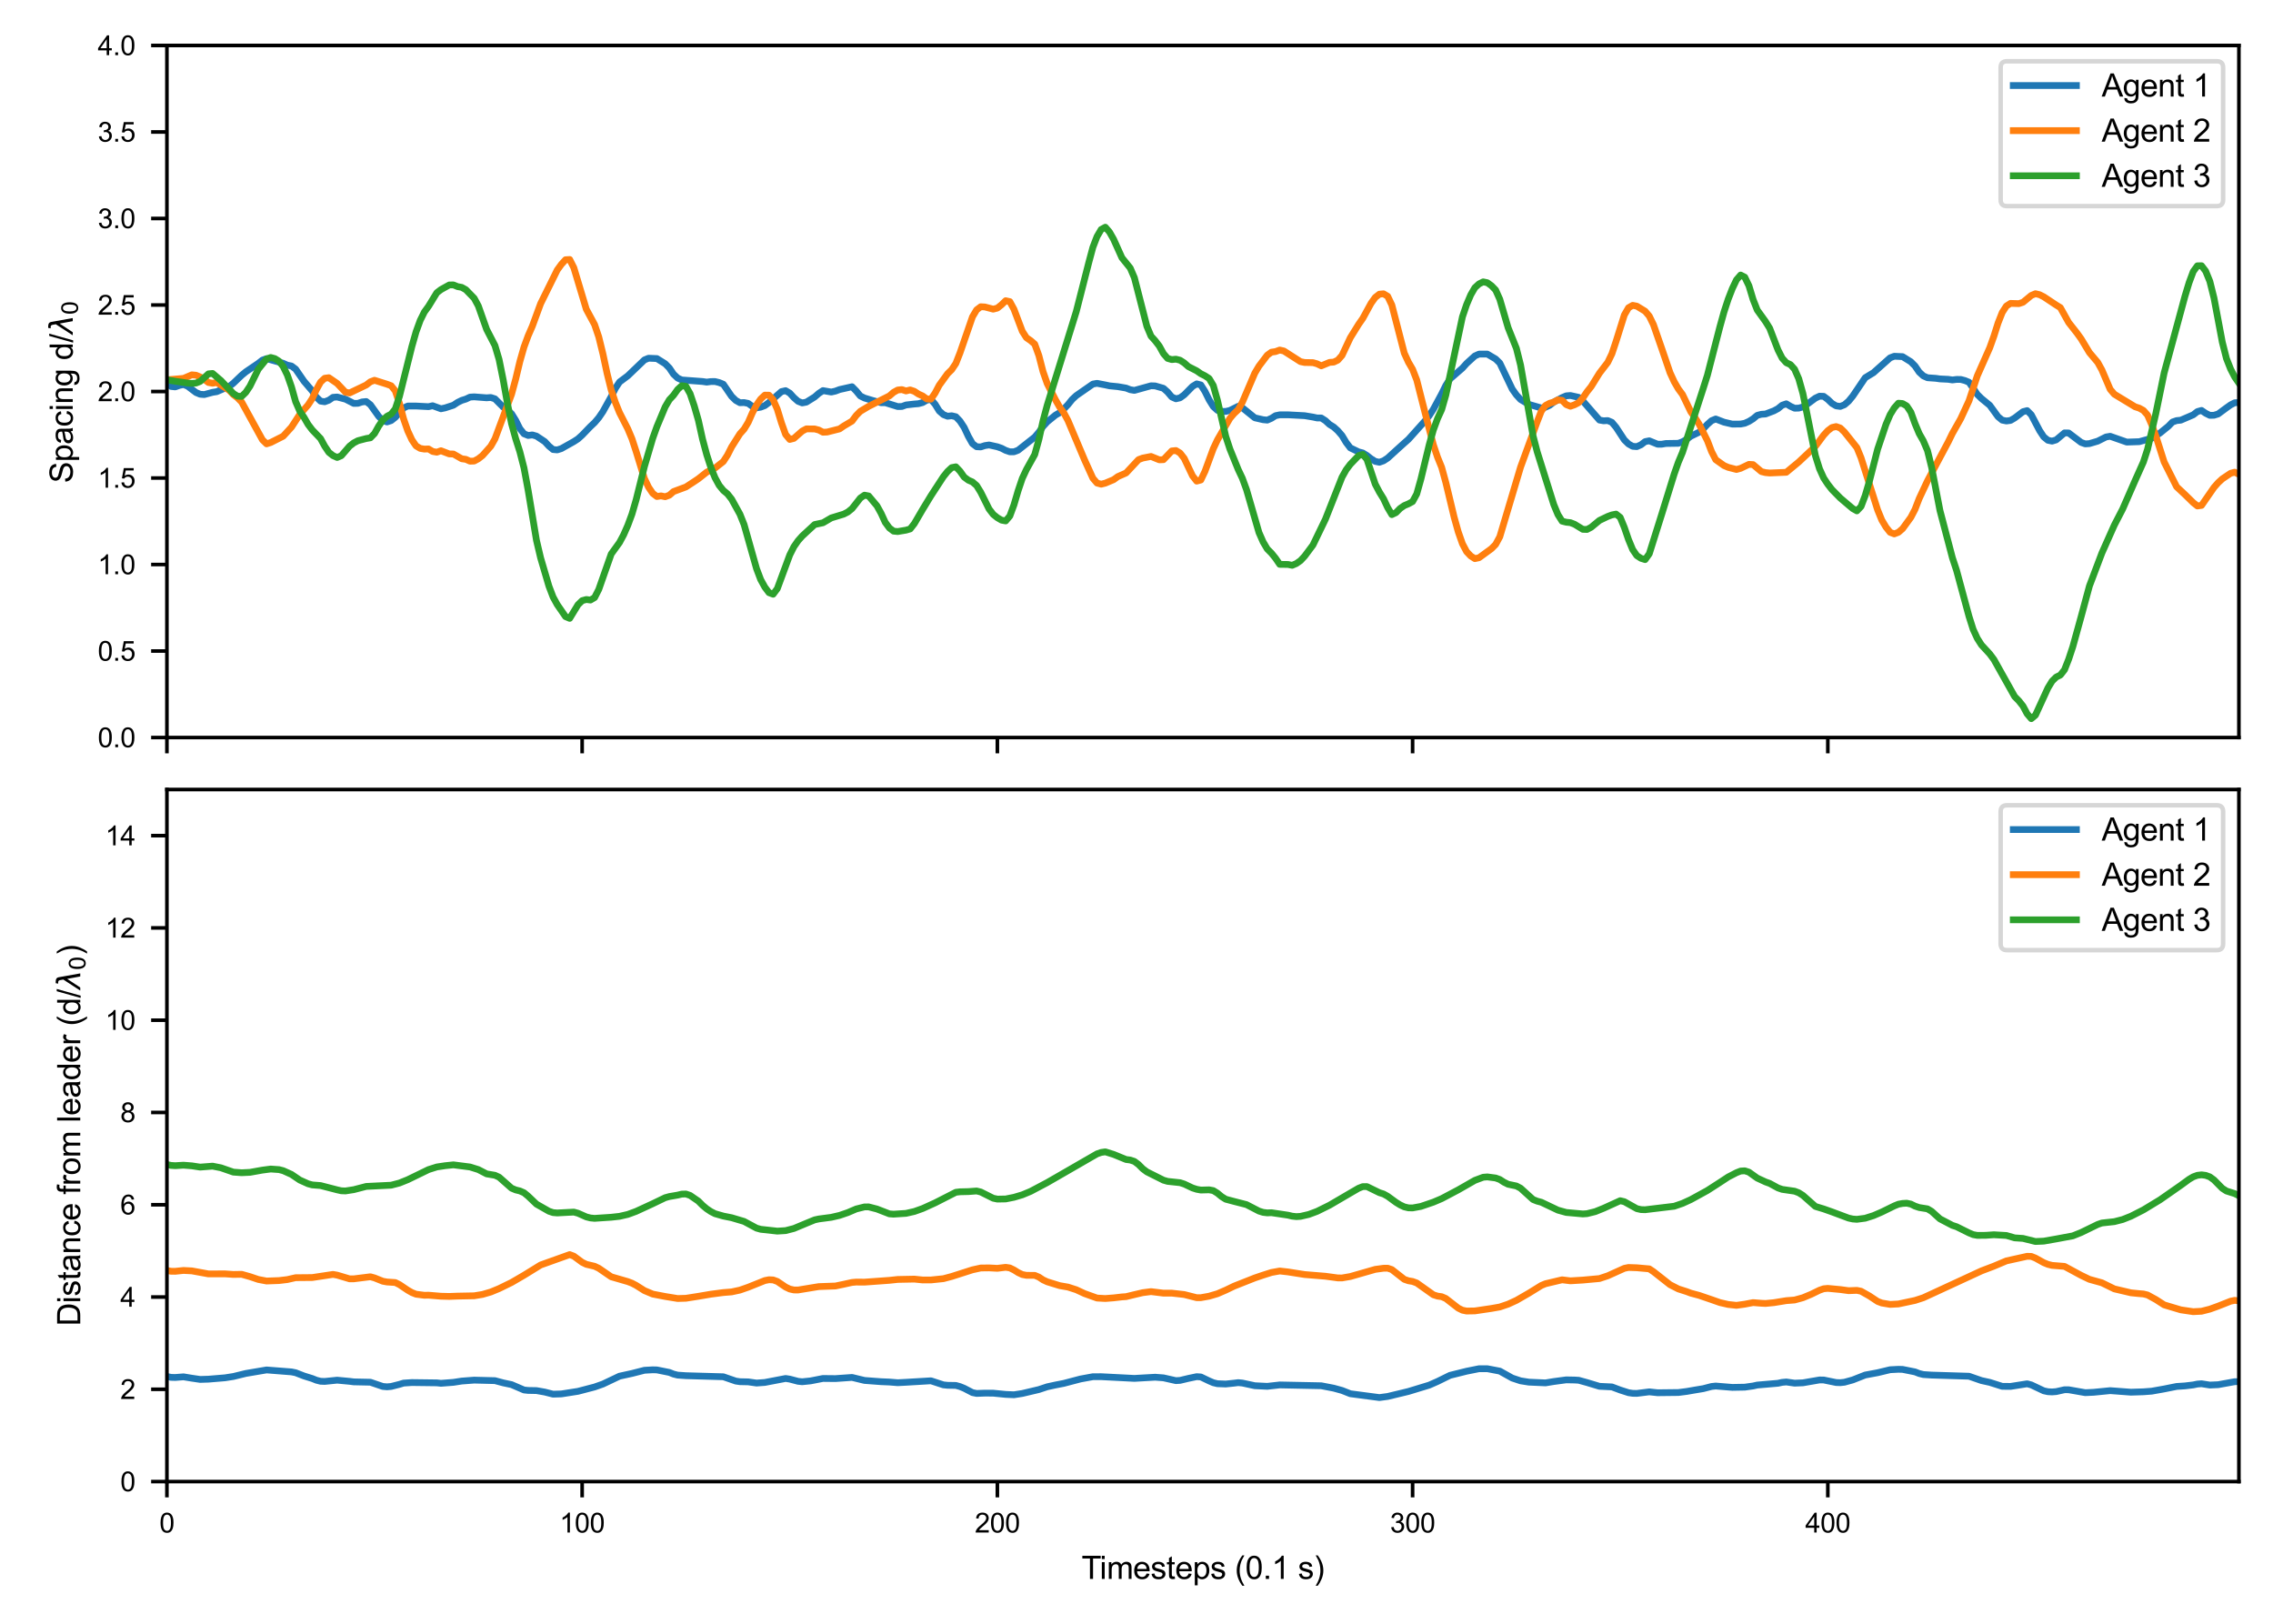 <?xml version="1.0" encoding="utf-8" standalone="no"?>
<!DOCTYPE svg PUBLIC "-//W3C//DTD SVG 1.1//EN"
  "http://www.w3.org/Graphics/SVG/1.1/DTD/svg11.dtd">
<svg xmlns:xlink="http://www.w3.org/1999/xlink" width="504pt" height="360pt" viewBox="0 0 504 360" xmlns="http://www.w3.org/2000/svg" version="1.1">
 <defs>
  <style type="text/css">*{stroke-linejoin: round; stroke-linecap: butt}</style>
 </defs>
 <g id="figure_1">
  <g id="patch_1">
   <path d="M 0 360 
L 504 360 
L 504 0 
L 0 0 
z
" style="fill: #ffffff"/>
  </g>
  <g id="axes_1">
   <g id="patch_2">
    <path d="M 37.01 163.52 
L 496.44 163.52 
L 496.44 10.08 
L 37.01 10.08 
z
" style="fill: #ffffff"/>
   </g>
   <g id="matplotlib.axis_1">
    <g id="xtick_1">
     <g id="line2d_1">
      <defs>
       <path id="m1b12c692ea" d="M 0 0 
L 0 3.5 
" style="stroke: #000000; stroke-width: 0.8"/>
      </defs>
      <g>
       <use xlink:href="#m1b12c692ea" x="37.01" y="163.52" style="stroke: #000000; stroke-width: 0.8"/>
      </g>
     </g>
    </g>
    <g id="xtick_2">
     <g id="line2d_2">
      <g>
       <use xlink:href="#m1b12c692ea" x="129.08" y="163.52" style="stroke: #000000; stroke-width: 0.8"/>
      </g>
     </g>
    </g>
    <g id="xtick_3">
     <g id="line2d_3">
      <g>
       <use xlink:href="#m1b12c692ea" x="221.15" y="163.52" style="stroke: #000000; stroke-width: 0.8"/>
      </g>
     </g>
    </g>
    <g id="xtick_4">
     <g id="line2d_4">
      <g>
       <use xlink:href="#m1b12c692ea" x="313.22" y="163.52" style="stroke: #000000; stroke-width: 0.8"/>
      </g>
     </g>
    </g>
    <g id="xtick_5">
     <g id="line2d_5">
      <g>
       <use xlink:href="#m1b12c692ea" x="405.291" y="163.52" style="stroke: #000000; stroke-width: 0.8"/>
      </g>
     </g>
    </g>
   </g>
   <g id="matplotlib.axis_2">
    <g id="ytick_1">
     <g id="line2d_6">
      <defs>
       <path id="mae22fccc05" d="M 0 0 
L -3.5 0 
" style="stroke: #000000; stroke-width: 0.8"/>
      </defs>
      <g>
       <use xlink:href="#mae22fccc05" x="37.01" y="163.52" style="stroke: #000000; stroke-width: 0.8"/>
      </g>
     </g>
     <g id="text_1">
      <!-- 0.0 -->
      <g transform="translate(21.67 165.667) scale(0.06 -0.06)">
       <defs>
        <path id="ArialMT-30" d="M 266 2259 
Q 266 3072 433 3567 
Q 600 4063 929 4331 
Q 1259 4600 1759 4600 
Q 2128 4600 2406 4451 
Q 2684 4303 2865 4023 
Q 3047 3744 3150 3342 
Q 3253 2941 3253 2259 
Q 3253 1453 3087 958 
Q 2922 463 2592 192 
Q 2263 -78 1759 -78 
Q 1097 -78 719 397 
Q 266 969 266 2259 
z
M 844 2259 
Q 844 1131 1108 757 
Q 1372 384 1759 384 
Q 2147 384 2411 759 
Q 2675 1134 2675 2259 
Q 2675 3391 2411 3762 
Q 2147 4134 1753 4134 
Q 1366 4134 1134 3806 
Q 844 3388 844 2259 
z
" transform="scale(0.016)"/>
        <path id="ArialMT-2e" d="M 581 0 
L 581 641 
L 1222 641 
L 1222 0 
L 581 0 
z
" transform="scale(0.016)"/>
       </defs>
       <use xlink:href="#ArialMT-30"/>
       <use xlink:href="#ArialMT-2e" transform="translate(55.615 0)"/>
       <use xlink:href="#ArialMT-30" transform="translate(83.398 0)"/>
      </g>
     </g>
    </g>
    <g id="ytick_2">
     <g id="line2d_7">
      <g>
       <use xlink:href="#mae22fccc05" x="37.01" y="144.34" style="stroke: #000000; stroke-width: 0.8"/>
      </g>
     </g>
     <g id="text_2">
      <!-- 0.5 -->
      <g transform="translate(21.67 146.487) scale(0.06 -0.06)">
       <defs>
        <path id="ArialMT-35" d="M 266 1200 
L 856 1250 
Q 922 819 1161 601 
Q 1400 384 1738 384 
Q 2144 384 2425 690 
Q 2706 997 2706 1503 
Q 2706 1984 2436 2262 
Q 2166 2541 1728 2541 
Q 1456 2541 1237 2417 
Q 1019 2294 894 2097 
L 366 2166 
L 809 4519 
L 3088 4519 
L 3088 3981 
L 1259 3981 
L 1013 2750 
Q 1425 3038 1878 3038 
Q 2478 3038 2890 2622 
Q 3303 2206 3303 1553 
Q 3303 931 2941 478 
Q 2500 -78 1738 -78 
Q 1113 -78 717 272 
Q 322 622 266 1200 
z
" transform="scale(0.016)"/>
       </defs>
       <use xlink:href="#ArialMT-30"/>
       <use xlink:href="#ArialMT-2e" transform="translate(55.615 0)"/>
       <use xlink:href="#ArialMT-35" transform="translate(83.398 0)"/>
      </g>
     </g>
    </g>
    <g id="ytick_3">
     <g id="line2d_8">
      <g>
       <use xlink:href="#mae22fccc05" x="37.01" y="125.16" style="stroke: #000000; stroke-width: 0.8"/>
      </g>
     </g>
     <g id="text_3">
      <!-- 1.0 -->
      <g transform="translate(21.67 127.307) scale(0.06 -0.06)">
       <defs>
        <path id="ArialMT-31" d="M 2384 0 
L 1822 0 
L 1822 3584 
Q 1619 3391 1289 3197 
Q 959 3003 697 2906 
L 697 3450 
Q 1169 3672 1522 3987 
Q 1875 4303 2022 4600 
L 2384 4600 
L 2384 0 
z
" transform="scale(0.016)"/>
       </defs>
       <use xlink:href="#ArialMT-31"/>
       <use xlink:href="#ArialMT-2e" transform="translate(55.615 0)"/>
       <use xlink:href="#ArialMT-30" transform="translate(83.398 0)"/>
      </g>
     </g>
    </g>
    <g id="ytick_4">
     <g id="line2d_9">
      <g>
       <use xlink:href="#mae22fccc05" x="37.01" y="105.98" style="stroke: #000000; stroke-width: 0.8"/>
      </g>
     </g>
     <g id="text_4">
      <!-- 1.5 -->
      <g transform="translate(21.67 108.127) scale(0.06 -0.06)">
       <use xlink:href="#ArialMT-31"/>
       <use xlink:href="#ArialMT-2e" transform="translate(55.615 0)"/>
       <use xlink:href="#ArialMT-35" transform="translate(83.398 0)"/>
      </g>
     </g>
    </g>
    <g id="ytick_5">
     <g id="line2d_10">
      <g>
       <use xlink:href="#mae22fccc05" x="37.01" y="86.8" style="stroke: #000000; stroke-width: 0.8"/>
      </g>
     </g>
     <g id="text_5">
      <!-- 2.0 -->
      <g transform="translate(21.67 88.947) scale(0.06 -0.06)">
       <defs>
        <path id="ArialMT-32" d="M 3222 541 
L 3222 0 
L 194 0 
Q 188 203 259 391 
Q 375 700 629 1000 
Q 884 1300 1366 1694 
Q 2113 2306 2375 2664 
Q 2638 3022 2638 3341 
Q 2638 3675 2398 3904 
Q 2159 4134 1775 4134 
Q 1369 4134 1125 3890 
Q 881 3647 878 3216 
L 300 3275 
Q 359 3922 746 4261 
Q 1134 4600 1788 4600 
Q 2447 4600 2831 4234 
Q 3216 3869 3216 3328 
Q 3216 3053 3103 2787 
Q 2991 2522 2730 2228 
Q 2469 1934 1863 1422 
Q 1356 997 1212 845 
Q 1069 694 975 541 
L 3222 541 
z
" transform="scale(0.016)"/>
       </defs>
       <use xlink:href="#ArialMT-32"/>
       <use xlink:href="#ArialMT-2e" transform="translate(55.615 0)"/>
       <use xlink:href="#ArialMT-30" transform="translate(83.398 0)"/>
      </g>
     </g>
    </g>
    <g id="ytick_6">
     <g id="line2d_11">
      <g>
       <use xlink:href="#mae22fccc05" x="37.01" y="67.62" style="stroke: #000000; stroke-width: 0.8"/>
      </g>
     </g>
     <g id="text_6">
      <!-- 2.5 -->
      <g transform="translate(21.67 69.767) scale(0.06 -0.06)">
       <use xlink:href="#ArialMT-32"/>
       <use xlink:href="#ArialMT-2e" transform="translate(55.615 0)"/>
       <use xlink:href="#ArialMT-35" transform="translate(83.398 0)"/>
      </g>
     </g>
    </g>
    <g id="ytick_7">
     <g id="line2d_12">
      <g>
       <use xlink:href="#mae22fccc05" x="37.01" y="48.44" style="stroke: #000000; stroke-width: 0.8"/>
      </g>
     </g>
     <g id="text_7">
      <!-- 3.0 -->
      <g transform="translate(21.67 50.587) scale(0.06 -0.06)">
       <defs>
        <path id="ArialMT-33" d="M 269 1209 
L 831 1284 
Q 928 806 1161 595 
Q 1394 384 1728 384 
Q 2125 384 2398 659 
Q 2672 934 2672 1341 
Q 2672 1728 2419 1979 
Q 2166 2231 1775 2231 
Q 1616 2231 1378 2169 
L 1441 2663 
Q 1497 2656 1531 2656 
Q 1891 2656 2178 2843 
Q 2466 3031 2466 3422 
Q 2466 3731 2256 3934 
Q 2047 4138 1716 4138 
Q 1388 4138 1169 3931 
Q 950 3725 888 3313 
L 325 3413 
Q 428 3978 793 4289 
Q 1159 4600 1703 4600 
Q 2078 4600 2393 4439 
Q 2709 4278 2876 4000 
Q 3044 3722 3044 3409 
Q 3044 3113 2884 2869 
Q 2725 2625 2413 2481 
Q 2819 2388 3044 2092 
Q 3269 1797 3269 1353 
Q 3269 753 2831 336 
Q 2394 -81 1725 -81 
Q 1122 -81 723 278 
Q 325 638 269 1209 
z
" transform="scale(0.016)"/>
       </defs>
       <use xlink:href="#ArialMT-33"/>
       <use xlink:href="#ArialMT-2e" transform="translate(55.615 0)"/>
       <use xlink:href="#ArialMT-30" transform="translate(83.398 0)"/>
      </g>
     </g>
    </g>
    <g id="ytick_8">
     <g id="line2d_13">
      <g>
       <use xlink:href="#mae22fccc05" x="37.01" y="29.26" style="stroke: #000000; stroke-width: 0.8"/>
      </g>
     </g>
     <g id="text_8">
      <!-- 3.5 -->
      <g transform="translate(21.67 31.407) scale(0.06 -0.06)">
       <use xlink:href="#ArialMT-33"/>
       <use xlink:href="#ArialMT-2e" transform="translate(55.615 0)"/>
       <use xlink:href="#ArialMT-35" transform="translate(83.398 0)"/>
      </g>
     </g>
    </g>
    <g id="ytick_9">
     <g id="line2d_14">
      <g>
       <use xlink:href="#mae22fccc05" x="37.01" y="10.08" style="stroke: #000000; stroke-width: 0.8"/>
      </g>
     </g>
     <g id="text_9">
      <!-- 4.0 -->
      <g transform="translate(21.67 12.227) scale(0.06 -0.06)">
       <defs>
        <path id="ArialMT-34" d="M 2069 0 
L 2069 1097 
L 81 1097 
L 81 1613 
L 2172 4581 
L 2631 4581 
L 2631 1613 
L 3250 1613 
L 3250 1097 
L 2631 1097 
L 2631 0 
L 2069 0 
z
M 2069 1613 
L 2069 3678 
L 634 1613 
L 2069 1613 
z
" transform="scale(0.016)"/>
       </defs>
       <use xlink:href="#ArialMT-34"/>
       <use xlink:href="#ArialMT-2e" transform="translate(55.615 0)"/>
       <use xlink:href="#ArialMT-30" transform="translate(83.398 0)"/>
      </g>
     </g>
    </g>
    <g id="text_10">
     <!-- Spacing d/$\lambda_0$ -->
     <g transform="translate(16.13 107.1) rotate(-90) scale(0.07 -0.07)">
      <defs>
       <path id="ArialMT-53" d="M 288 1472 
L 859 1522 
Q 900 1178 1048 958 
Q 1197 738 1509 602 
Q 1822 466 2213 466 
Q 2559 466 2825 569 
Q 3091 672 3220 851 
Q 3350 1031 3350 1244 
Q 3350 1459 3225 1620 
Q 3100 1781 2813 1891 
Q 2628 1963 1997 2114 
Q 1366 2266 1113 2400 
Q 784 2572 623 2826 
Q 463 3081 463 3397 
Q 463 3744 659 4045 
Q 856 4347 1234 4503 
Q 1613 4659 2075 4659 
Q 2584 4659 2973 4495 
Q 3363 4331 3572 4012 
Q 3781 3694 3797 3291 
L 3216 3247 
Q 3169 3681 2898 3903 
Q 2628 4125 2100 4125 
Q 1550 4125 1298 3923 
Q 1047 3722 1047 3438 
Q 1047 3191 1225 3031 
Q 1400 2872 2139 2705 
Q 2878 2538 3153 2413 
Q 3553 2228 3743 1945 
Q 3934 1663 3934 1294 
Q 3934 928 3725 604 
Q 3516 281 3123 101 
Q 2731 -78 2241 -78 
Q 1619 -78 1198 103 
Q 778 284 539 648 
Q 300 1013 288 1472 
z
" transform="scale(0.016)"/>
       <path id="ArialMT-70" d="M 422 -1272 
L 422 3319 
L 934 3319 
L 934 2888 
Q 1116 3141 1344 3267 
Q 1572 3394 1897 3394 
Q 2322 3394 2647 3175 
Q 2972 2956 3137 2557 
Q 3303 2159 3303 1684 
Q 3303 1175 3120 767 
Q 2938 359 2589 142 
Q 2241 -75 1856 -75 
Q 1575 -75 1351 44 
Q 1128 163 984 344 
L 984 -1272 
L 422 -1272 
z
M 931 1641 
Q 931 1000 1190 694 
Q 1450 388 1819 388 
Q 2194 388 2461 705 
Q 2728 1022 2728 1688 
Q 2728 2322 2467 2637 
Q 2206 2953 1844 2953 
Q 1484 2953 1207 2617 
Q 931 2281 931 1641 
z
" transform="scale(0.016)"/>
       <path id="ArialMT-61" d="M 2588 409 
Q 2275 144 1986 34 
Q 1697 -75 1366 -75 
Q 819 -75 525 192 
Q 231 459 231 875 
Q 231 1119 342 1320 
Q 453 1522 633 1644 
Q 813 1766 1038 1828 
Q 1203 1872 1538 1913 
Q 2219 1994 2541 2106 
Q 2544 2222 2544 2253 
Q 2544 2597 2384 2738 
Q 2169 2928 1744 2928 
Q 1347 2928 1158 2789 
Q 969 2650 878 2297 
L 328 2372 
Q 403 2725 575 2942 
Q 747 3159 1072 3276 
Q 1397 3394 1825 3394 
Q 2250 3394 2515 3294 
Q 2781 3194 2906 3042 
Q 3031 2891 3081 2659 
Q 3109 2516 3109 2141 
L 3109 1391 
Q 3109 606 3145 398 
Q 3181 191 3288 0 
L 2700 0 
Q 2613 175 2588 409 
z
M 2541 1666 
Q 2234 1541 1622 1453 
Q 1275 1403 1131 1340 
Q 988 1278 909 1158 
Q 831 1038 831 891 
Q 831 666 1001 516 
Q 1172 366 1500 366 
Q 1825 366 2078 508 
Q 2331 650 2450 897 
Q 2541 1088 2541 1459 
L 2541 1666 
z
" transform="scale(0.016)"/>
       <path id="ArialMT-63" d="M 2588 1216 
L 3141 1144 
Q 3050 572 2676 248 
Q 2303 -75 1759 -75 
Q 1078 -75 664 370 
Q 250 816 250 1647 
Q 250 2184 428 2587 
Q 606 2991 970 3192 
Q 1334 3394 1763 3394 
Q 2303 3394 2647 3120 
Q 2991 2847 3088 2344 
L 2541 2259 
Q 2463 2594 2264 2762 
Q 2066 2931 1784 2931 
Q 1359 2931 1093 2626 
Q 828 2322 828 1663 
Q 828 994 1084 691 
Q 1341 388 1753 388 
Q 2084 388 2306 591 
Q 2528 794 2588 1216 
z
" transform="scale(0.016)"/>
       <path id="ArialMT-69" d="M 425 3934 
L 425 4581 
L 988 4581 
L 988 3934 
L 425 3934 
z
M 425 0 
L 425 3319 
L 988 3319 
L 988 0 
L 425 0 
z
" transform="scale(0.016)"/>
       <path id="ArialMT-6e" d="M 422 0 
L 422 3319 
L 928 3319 
L 928 2847 
Q 1294 3394 1984 3394 
Q 2284 3394 2536 3286 
Q 2788 3178 2913 3003 
Q 3038 2828 3088 2588 
Q 3119 2431 3119 2041 
L 3119 0 
L 2556 0 
L 2556 2019 
Q 2556 2363 2490 2533 
Q 2425 2703 2258 2804 
Q 2091 2906 1866 2906 
Q 1506 2906 1245 2678 
Q 984 2450 984 1813 
L 984 0 
L 422 0 
z
" transform="scale(0.016)"/>
       <path id="ArialMT-67" d="M 319 -275 
L 866 -356 
Q 900 -609 1056 -725 
Q 1266 -881 1628 -881 
Q 2019 -881 2231 -725 
Q 2444 -569 2519 -288 
Q 2563 -116 2559 434 
Q 2191 0 1641 0 
Q 956 0 581 494 
Q 206 988 206 1678 
Q 206 2153 378 2554 
Q 550 2956 876 3175 
Q 1203 3394 1644 3394 
Q 2231 3394 2613 2919 
L 2613 3319 
L 3131 3319 
L 3131 450 
Q 3131 -325 2973 -648 
Q 2816 -972 2473 -1159 
Q 2131 -1347 1631 -1347 
Q 1038 -1347 672 -1080 
Q 306 -813 319 -275 
z
M 784 1719 
Q 784 1066 1043 766 
Q 1303 466 1694 466 
Q 2081 466 2343 764 
Q 2606 1063 2606 1700 
Q 2606 2309 2336 2618 
Q 2066 2928 1684 2928 
Q 1309 2928 1046 2623 
Q 784 2319 784 1719 
z
" transform="scale(0.016)"/>
       <path id="ArialMT-20" transform="scale(0.016)"/>
       <path id="ArialMT-64" d="M 2575 0 
L 2575 419 
Q 2259 -75 1647 -75 
Q 1250 -75 917 144 
Q 584 363 401 755 
Q 219 1147 219 1656 
Q 219 2153 384 2558 
Q 550 2963 881 3178 
Q 1213 3394 1622 3394 
Q 1922 3394 2156 3267 
Q 2391 3141 2538 2938 
L 2538 4581 
L 3097 4581 
L 3097 0 
L 2575 0 
z
M 797 1656 
Q 797 1019 1065 703 
Q 1334 388 1700 388 
Q 2069 388 2326 689 
Q 2584 991 2584 1609 
Q 2584 2291 2321 2609 
Q 2059 2928 1675 2928 
Q 1300 2928 1048 2622 
Q 797 2316 797 1656 
z
" transform="scale(0.016)"/>
       <path id="ArialMT-2f" d="M 0 -78 
L 1328 4659 
L 1778 4659 
L 453 -78 
L 0 -78 
z
" transform="scale(0.016)"/>
       <path id="DejaVuSans-Oblique-3bb" d="M 2350 4316 
L 3125 0 
L 2516 0 
L 2038 2588 
L 328 0 
L -281 0 
L 1903 3356 
L 1794 3975 
Q 1725 4369 1391 4369 
L 1091 4369 
L 1184 4863 
L 1550 4856 
Q 2253 4847 2350 4316 
z
" transform="scale(0.016)"/>
       <path id="DejaVuSans-30" d="M 2034 4250 
Q 1547 4250 1301 3770 
Q 1056 3291 1056 2328 
Q 1056 1369 1301 889 
Q 1547 409 2034 409 
Q 2525 409 2770 889 
Q 3016 1369 3016 2328 
Q 3016 3291 2770 3770 
Q 2525 4250 2034 4250 
z
M 2034 4750 
Q 2819 4750 3233 4129 
Q 3647 3509 3647 2328 
Q 3647 1150 3233 529 
Q 2819 -91 2034 -91 
Q 1250 -91 836 529 
Q 422 1150 422 2328 
Q 422 3509 836 4129 
Q 1250 4750 2034 4750 
z
" transform="scale(0.016)"/>
      </defs>
      <use xlink:href="#ArialMT-53" transform="translate(0 0.016)"/>
      <use xlink:href="#ArialMT-70" transform="translate(66.699 0.016)"/>
      <use xlink:href="#ArialMT-61" transform="translate(122.314 0.016)"/>
      <use xlink:href="#ArialMT-63" transform="translate(177.93 0.016)"/>
      <use xlink:href="#ArialMT-69" transform="translate(227.93 0.016)"/>
      <use xlink:href="#ArialMT-6e" transform="translate(250.146 0.016)"/>
      <use xlink:href="#ArialMT-67" transform="translate(305.762 0.016)"/>
      <use xlink:href="#ArialMT-20" transform="translate(361.377 0.016)"/>
      <use xlink:href="#ArialMT-64" transform="translate(389.16 0.016)"/>
      <use xlink:href="#ArialMT-2f" transform="translate(444.775 0.016)"/>
      <use xlink:href="#DejaVuSans-Oblique-3bb" transform="translate(472.559 0.016)"/>
      <use xlink:href="#DejaVuSans-30" transform="translate(531.738 -16.391) scale(0.7)"/>
     </g>
    </g>
   </g>
   <g id="line2d_15">
    <path d="M 37.01 84.948 
L 37.931 85.683 
L 38.851 85.782 
L 39.772 85.452 
L 40.693 85.244 
L 41.614 85.624 
L 43.455 87.022 
L 44.376 87.407 
L 45.296 87.481 
L 47.138 86.983 
L 48.058 86.838 
L 49.9 86.049 
L 50.821 85.694 
L 51.741 84.963 
L 53.583 83.201 
L 54.503 82.441 
L 57.265 80.566 
L 58.186 79.844 
L 59.107 79.517 
L 62.79 80.542 
L 63.71 80.96 
L 64.631 81.145 
L 65.552 81.838 
L 67.393 84.509 
L 69.235 86.668 
L 70.155 88.053 
L 71.076 88.934 
L 71.997 89.073 
L 72.917 88.729 
L 73.838 88.093 
L 74.759 88.02 
L 76.6 88.5 
L 78.442 89.439 
L 79.362 89.419 
L 80.283 89.118 
L 81.204 89.022 
L 82.124 89.73 
L 83.966 92.301 
L 84.886 93.25 
L 85.807 93.549 
L 86.728 93.25 
L 87.649 92.525 
L 89.49 90.453 
L 90.411 90.024 
L 92.252 90.02 
L 95.014 90.163 
L 95.935 89.956 
L 97.776 90.627 
L 98.697 90.435 
L 100.538 89.837 
L 101.459 89.221 
L 102.38 88.768 
L 103.301 88.479 
L 104.221 88.044 
L 105.142 87.984 
L 107.904 88.198 
L 108.825 88.128 
L 109.745 88.424 
L 111.587 90.268 
L 112.508 90.911 
L 113.428 91.726 
L 114.349 93.207 
L 115.27 95.039 
L 116.19 96.179 
L 117.111 96.551 
L 118.032 96.425 
L 118.952 96.688 
L 120.794 97.909 
L 121.715 98.902 
L 122.635 99.665 
L 123.556 99.749 
L 124.477 99.454 
L 127.239 97.902 
L 128.159 97.304 
L 129.08 96.467 
L 130.922 94.558 
L 131.842 93.691 
L 132.763 92.612 
L 133.684 91.259 
L 135.525 87.941 
L 136.446 86.105 
L 137.366 84.703 
L 139.208 83.324 
L 142.891 79.793 
L 143.811 79.418 
L 145.653 79.497 
L 147.494 80.647 
L 148.415 81.584 
L 149.336 82.952 
L 150.256 83.818 
L 151.177 84.239 
L 155.78 84.582 
L 156.701 84.72 
L 157.622 84.597 
L 158.543 84.59 
L 159.463 84.816 
L 160.384 85.191 
L 162.225 87.875 
L 163.146 88.775 
L 164.067 89.289 
L 164.987 89.254 
L 165.908 89.437 
L 166.829 90.116 
L 167.75 90.424 
L 168.67 90.276 
L 169.591 89.923 
L 170.512 89.237 
L 173.274 86.824 
L 174.195 86.612 
L 175.115 87.154 
L 176.036 88.164 
L 176.957 88.974 
L 177.877 89.33 
L 178.798 89.158 
L 180.639 88.011 
L 181.56 87.212 
L 182.481 86.603 
L 184.322 86.919 
L 185.243 86.712 
L 186.164 86.366 
L 188.926 85.743 
L 189.846 86.682 
L 190.767 87.794 
L 191.688 88.247 
L 193.529 88.803 
L 195.371 89.285 
L 196.291 89.279 
L 199.053 90.138 
L 199.974 90.122 
L 200.895 89.785 
L 202.736 89.575 
L 203.657 89.501 
L 204.578 89.254 
L 205.498 88.715 
L 206.419 88.545 
L 207.34 89.622 
L 208.26 91.113 
L 209.181 91.924 
L 210.102 92.283 
L 211.023 92.177 
L 211.943 92.396 
L 212.864 93.363 
L 213.785 94.764 
L 214.705 96.726 
L 215.626 98.355 
L 216.547 99.046 
L 217.467 99.088 
L 218.388 98.79 
L 219.309 98.652 
L 221.15 99.058 
L 222.071 99.382 
L 222.992 99.857 
L 223.912 100.17 
L 224.833 100.165 
L 225.754 99.817 
L 229.437 96.911 
L 230.357 95.821 
L 231.278 94.545 
L 232.199 93.53 
L 234.04 92.031 
L 234.961 91.499 
L 235.882 90.685 
L 236.802 89.715 
L 237.723 88.57 
L 238.644 87.711 
L 242.326 85.153 
L 243.247 84.987 
L 245.089 85.344 
L 246.009 85.544 
L 247.851 85.723 
L 249.692 86.04 
L 250.613 86.398 
L 251.533 86.553 
L 255.216 85.532 
L 256.137 85.563 
L 257.978 86.09 
L 258.899 86.922 
L 259.82 88.011 
L 260.74 88.416 
L 261.661 88.201 
L 262.582 87.534 
L 264.423 85.669 
L 265.344 85.111 
L 266.265 85.344 
L 267.185 86.79 
L 268.106 88.65 
L 269.027 90.132 
L 269.947 90.966 
L 270.868 91.209 
L 271.789 91.221 
L 272.71 90.998 
L 274.551 90.081 
L 275.472 90.409 
L 278.234 92.633 
L 280.075 93.053 
L 280.996 93.143 
L 281.917 92.743 
L 282.837 92.158 
L 283.758 91.974 
L 285.599 91.967 
L 289.282 92.162 
L 291.124 92.469 
L 292.044 92.667 
L 292.965 92.672 
L 293.886 93.263 
L 294.806 94.109 
L 295.727 94.675 
L 296.648 95.505 
L 297.568 96.567 
L 298.489 98.098 
L 299.41 99.299 
L 301.251 100.186 
L 302.172 100.425 
L 303.093 100.987 
L 304.013 101.718 
L 304.934 102.293 
L 305.855 102.488 
L 306.776 102.163 
L 307.696 101.562 
L 309.538 99.883 
L 311.379 98.217 
L 312.3 97.407 
L 315.983 93.302 
L 316.903 92.148 
L 317.824 90.736 
L 319.665 87.328 
L 320.586 85.457 
L 321.507 84.013 
L 324.269 81.617 
L 325.19 80.584 
L 327.031 78.91 
L 327.952 78.507 
L 329.793 78.504 
L 331.634 79.592 
L 332.555 80.491 
L 335.317 86.268 
L 336.238 87.562 
L 337.159 88.566 
L 339 89.659 
L 340.841 90.188 
L 341.762 90.462 
L 342.683 90.284 
L 343.604 89.861 
L 344.524 89.15 
L 346.366 88.156 
L 347.286 87.763 
L 348.207 87.686 
L 350.048 88.096 
L 350.969 88.905 
L 354.652 93.13 
L 355.573 93.294 
L 356.493 93.243 
L 357.414 93.633 
L 358.335 94.73 
L 360.176 97.534 
L 361.097 98.432 
L 362.018 98.952 
L 362.938 99.022 
L 363.859 98.615 
L 364.78 97.909 
L 365.7 97.732 
L 367.542 98.485 
L 368.463 98.485 
L 369.383 98.328 
L 372.145 98.285 
L 373.066 97.949 
L 373.987 97.403 
L 374.907 96.712 
L 376.749 95.823 
L 377.67 95.063 
L 378.59 94.085 
L 379.511 93.27 
L 380.432 92.894 
L 382.273 93.601 
L 384.114 94.031 
L 385.956 94.013 
L 386.877 93.84 
L 387.797 93.428 
L 388.718 92.856 
L 389.639 92.086 
L 390.559 91.85 
L 391.48 91.79 
L 393.321 91.091 
L 394.242 90.596 
L 395.163 89.842 
L 396.084 89.525 
L 397.004 90.086 
L 397.925 90.506 
L 398.846 90.48 
L 399.766 90.227 
L 400.687 89.636 
L 402.528 88.275 
L 403.449 87.84 
L 404.37 87.87 
L 405.291 88.556 
L 406.211 89.44 
L 407.132 89.987 
L 408.053 90.107 
L 408.973 89.74 
L 409.894 88.949 
L 410.815 87.824 
L 413.577 83.743 
L 415.418 82.623 
L 419.101 79.337 
L 420.022 78.985 
L 421.863 79.07 
L 423.705 80.215 
L 424.625 81.141 
L 425.546 82.491 
L 426.467 83.341 
L 427.387 83.748 
L 429.229 83.876 
L 430.149 84.007 
L 431.991 84.098 
L 432.912 84.237 
L 433.832 84.122 
L 434.753 84.128 
L 435.674 84.366 
L 436.594 84.744 
L 438.436 87.447 
L 439.357 88.352 
L 441.198 89.863 
L 443.039 92.393 
L 443.96 93.149 
L 444.881 93.335 
L 445.801 93.213 
L 446.722 92.675 
L 448.564 91.275 
L 449.484 91.037 
L 450.405 91.96 
L 452.246 95.461 
L 453.167 96.859 
L 454.088 97.611 
L 455.008 97.801 
L 455.929 97.527 
L 457.771 95.977 
L 458.691 95.995 
L 461.453 98.088 
L 462.374 98.416 
L 463.295 98.352 
L 465.136 97.807 
L 466.978 96.881 
L 467.898 96.727 
L 471.581 98.018 
L 474.343 97.925 
L 477.105 97.167 
L 478.947 96.006 
L 480.788 94.512 
L 481.709 93.569 
L 482.629 93.25 
L 483.55 93.156 
L 486.312 91.969 
L 487.233 91.254 
L 488.154 90.999 
L 489.074 91.629 
L 489.995 92.087 
L 490.916 92.065 
L 491.836 91.782 
L 493.678 90.421 
L 494.599 89.769 
L 495.519 89.294 
L 496.44 89.248 
L 496.44 89.248 
" clip-path="url(#p7962749a40)" style="fill: none; stroke: #1f77b4; stroke-width: 1.5; stroke-linecap: square"/>
   </g>
   <g id="line2d_16">
    <path d="M 37.01 84.214 
L 40.693 83.89 
L 42.534 83.106 
L 43.455 83.189 
L 44.376 83.57 
L 45.296 84.121 
L 46.217 84.806 
L 47.138 84.965 
L 48.058 84.804 
L 50.821 86.52 
L 51.741 87.492 
L 52.662 88.197 
L 53.583 89.138 
L 58.186 97.506 
L 59.107 98.405 
L 60.028 98.111 
L 62.79 96.711 
L 64.631 94.7 
L 66.472 91.875 
L 68.314 89.778 
L 69.235 88.362 
L 70.155 86.388 
L 71.076 84.718 
L 71.997 83.86 
L 72.917 83.741 
L 74.759 85.009 
L 76.6 86.957 
L 77.521 87.121 
L 81.204 85.358 
L 82.124 84.65 
L 83.045 84.309 
L 85.807 85.18 
L 86.728 85.52 
L 87.649 86.652 
L 88.569 89.399 
L 89.49 92.866 
L 90.411 95.524 
L 91.331 97.51 
L 92.252 98.861 
L 93.173 99.411 
L 94.093 99.57 
L 95.014 99.535 
L 95.935 100.094 
L 96.856 100.259 
L 97.776 99.933 
L 99.618 100.641 
L 100.538 100.66 
L 102.38 101.711 
L 103.301 101.842 
L 104.221 102.252 
L 105.142 102.218 
L 106.063 101.719 
L 106.983 100.997 
L 108.825 98.929 
L 109.745 97.308 
L 113.428 87.416 
L 114.349 84.026 
L 115.27 80.157 
L 116.19 76.935 
L 117.111 74.435 
L 118.032 72.324 
L 119.873 67.32 
L 123.556 59.868 
L 124.477 58.603 
L 125.397 57.589 
L 126.318 57.534 
L 127.239 59.355 
L 130.001 68.554 
L 131.842 71.967 
L 132.763 74.686 
L 133.684 78.438 
L 134.604 82.757 
L 135.525 86.459 
L 136.446 89.219 
L 137.366 91.48 
L 139.208 95.084 
L 140.129 97.28 
L 141.049 100.094 
L 142.891 106.098 
L 143.811 108.02 
L 144.732 109.377 
L 145.653 110.083 
L 146.573 109.941 
L 147.494 110.131 
L 148.415 109.795 
L 149.336 108.987 
L 152.098 107.962 
L 153.939 106.759 
L 154.86 106.138 
L 156.701 104.681 
L 158.543 103.776 
L 160.384 102.326 
L 161.305 100.905 
L 162.225 99.089 
L 164.067 96.178 
L 164.987 95.154 
L 165.908 93.629 
L 166.829 91.525 
L 167.75 89.775 
L 168.67 88.467 
L 169.591 87.602 
L 170.512 87.619 
L 171.432 88.627 
L 172.353 90.729 
L 173.274 93.744 
L 174.195 96.329 
L 175.115 97.43 
L 176.036 97.193 
L 177.877 95.575 
L 178.798 95.087 
L 180.639 95.104 
L 181.56 95.346 
L 182.481 95.828 
L 183.402 95.789 
L 186.164 95.089 
L 187.084 94.45 
L 188.926 93.357 
L 189.846 92.118 
L 190.767 91.189 
L 192.609 90.091 
L 197.212 87.775 
L 198.133 86.978 
L 199.053 86.47 
L 199.974 86.378 
L 200.895 86.676 
L 201.816 86.451 
L 202.736 86.76 
L 203.657 87.365 
L 204.578 87.785 
L 205.498 88.453 
L 206.419 88.493 
L 207.34 87.15 
L 208.26 85.409 
L 210.102 82.862 
L 211.023 81.957 
L 211.943 80.581 
L 212.864 78.244 
L 215.626 70.25 
L 216.547 68.698 
L 217.467 68.005 
L 218.388 68.061 
L 220.23 68.542 
L 221.15 68.306 
L 222.071 67.569 
L 222.992 66.673 
L 223.912 66.875 
L 224.833 68.564 
L 226.674 73.439 
L 227.595 74.875 
L 228.516 75.507 
L 229.437 76.299 
L 230.357 78.842 
L 231.278 82.402 
L 232.199 85.03 
L 234.04 88.648 
L 234.961 90.253 
L 235.882 91.525 
L 236.802 93.237 
L 240.485 101.968 
L 242.326 106.026 
L 243.247 107.099 
L 244.168 107.348 
L 245.089 107.118 
L 246.93 106.345 
L 247.851 105.673 
L 249.692 104.862 
L 252.454 101.902 
L 253.375 101.559 
L 255.216 101.2 
L 257.058 101.948 
L 257.978 101.913 
L 259.82 99.981 
L 260.74 99.885 
L 261.661 100.444 
L 262.582 101.621 
L 264.423 105.499 
L 265.344 106.67 
L 266.265 106.422 
L 267.185 104.493 
L 269.027 99.482 
L 269.947 97.526 
L 272.71 92.761 
L 273.63 91.681 
L 274.551 90.824 
L 275.472 89.175 
L 278.234 82.721 
L 279.154 81.178 
L 280.996 78.749 
L 281.917 78.082 
L 282.837 77.946 
L 283.758 77.607 
L 284.679 77.817 
L 288.361 80.176 
L 289.282 80.369 
L 291.124 80.402 
L 292.044 80.659 
L 292.965 81.111 
L 294.806 80.345 
L 295.727 80.283 
L 296.648 79.843 
L 297.568 78.802 
L 299.41 74.882 
L 301.251 71.913 
L 302.172 70.594 
L 304.013 67.231 
L 304.934 65.948 
L 305.855 65.223 
L 306.776 65.138 
L 307.696 65.689 
L 308.617 67.622 
L 311.379 78.303 
L 312.3 80.303 
L 313.22 81.883 
L 314.141 84.255 
L 315.983 91.517 
L 317.824 98.622 
L 318.745 101.349 
L 319.665 103.618 
L 320.586 106.974 
L 322.427 114.645 
L 323.348 117.933 
L 324.269 120.553 
L 325.19 122.301 
L 326.11 123.269 
L 327.031 123.857 
L 327.952 123.654 
L 330.714 121.639 
L 331.634 120.706 
L 332.555 119.006 
L 337.159 103.575 
L 340.841 93.514 
L 341.762 91.164 
L 342.683 89.899 
L 343.604 89.408 
L 344.524 89.143 
L 345.445 88.65 
L 346.366 88.755 
L 347.286 89.7 
L 348.207 90.068 
L 349.128 89.75 
L 350.048 89.264 
L 350.969 88.224 
L 351.89 86.865 
L 352.811 85.711 
L 354.652 82.738 
L 356.493 80.337 
L 357.414 78.439 
L 358.335 75.685 
L 360.176 69.823 
L 361.097 68.231 
L 362.018 67.701 
L 362.938 67.876 
L 364.78 69.001 
L 365.7 70.081 
L 366.621 71.967 
L 368.463 77.26 
L 370.304 82.635 
L 371.225 84.626 
L 372.145 86.218 
L 373.066 87.467 
L 374.907 91.296 
L 375.828 92.568 
L 376.749 94.035 
L 378.59 97.711 
L 379.511 100.124 
L 380.432 101.917 
L 382.273 103.223 
L 383.194 103.616 
L 385.035 104.088 
L 385.956 103.835 
L 387.797 102.954 
L 388.718 103.009 
L 390.559 104.557 
L 391.48 104.784 
L 392.401 104.87 
L 396.084 104.712 
L 398.846 102.427 
L 402.528 98.966 
L 404.37 96.48 
L 405.291 95.481 
L 406.211 94.785 
L 407.132 94.573 
L 408.053 94.895 
L 408.973 95.786 
L 411.735 99.241 
L 412.656 101.496 
L 416.339 113.066 
L 417.26 115.32 
L 418.18 116.858 
L 419.101 118.02 
L 420.022 118.371 
L 420.942 118.017 
L 421.863 117.222 
L 423.705 114.694 
L 424.625 112.926 
L 425.546 110.539 
L 427.387 106.61 
L 431.991 97.975 
L 432.912 96.089 
L 434.753 92.837 
L 436.594 88.856 
L 438.436 83.318 
L 440.277 79.168 
L 441.198 77.091 
L 442.119 74.518 
L 443.039 71.611 
L 443.96 69.282 
L 444.881 67.851 
L 445.801 67.263 
L 447.643 67.321 
L 448.564 67.017 
L 450.405 65.502 
L 451.326 65.118 
L 452.246 65.339 
L 453.167 65.801 
L 455.929 67.634 
L 456.85 68.2 
L 458.691 71.498 
L 460.533 73.841 
L 461.453 75.114 
L 463.295 78.167 
L 465.136 80.348 
L 466.057 82.011 
L 467.898 86.312 
L 468.819 87.399 
L 473.422 90.19 
L 474.343 90.485 
L 475.264 90.993 
L 476.185 92.027 
L 477.105 94.155 
L 478.026 96.67 
L 479.867 102.434 
L 482.629 107.919 
L 484.471 109.643 
L 486.312 111.446 
L 487.233 112.179 
L 488.154 112.052 
L 490.916 108.066 
L 491.836 107.02 
L 492.757 106.173 
L 494.599 104.935 
L 495.519 104.692 
L 496.44 105.17 
L 496.44 105.17 
" clip-path="url(#p7962749a40)" style="fill: none; stroke: #ff7f0e; stroke-width: 1.5; stroke-linecap: square"/>
   </g>
   <g id="line2d_17">
    <path d="M 37.01 84.211 
L 38.851 84.526 
L 41.614 84.935 
L 42.534 85.002 
L 43.455 84.929 
L 44.376 84.571 
L 46.217 82.891 
L 47.138 82.795 
L 48.979 84.365 
L 51.741 87.255 
L 52.662 87.834 
L 53.583 87.884 
L 54.503 86.987 
L 55.424 85.614 
L 57.265 81.867 
L 59.107 79.59 
L 60.028 79.26 
L 60.948 79.507 
L 61.869 80.083 
L 62.79 81.261 
L 63.71 83.148 
L 64.631 85.771 
L 65.552 89.052 
L 66.472 91.149 
L 67.393 92.51 
L 68.314 94.101 
L 69.235 95.315 
L 71.076 97.231 
L 71.997 98.917 
L 72.917 100.286 
L 73.838 101.015 
L 74.759 101.426 
L 75.679 101.039 
L 77.521 98.908 
L 78.442 98.192 
L 79.362 97.711 
L 81.204 97.226 
L 82.124 97.07 
L 83.045 96.121 
L 83.966 94.476 
L 84.886 93.127 
L 85.807 92.296 
L 86.728 91.818 
L 87.649 90.664 
L 88.569 87.884 
L 91.331 76.799 
L 92.252 73.57 
L 93.173 71.041 
L 94.093 69.179 
L 95.014 67.918 
L 96.856 64.904 
L 97.776 64.203 
L 99.618 63.179 
L 100.538 63.165 
L 101.459 63.544 
L 102.38 63.711 
L 103.301 64.231 
L 105.142 66.123 
L 106.063 67.828 
L 107.904 73.033 
L 109.745 76.603 
L 110.666 79.709 
L 111.587 84.282 
L 112.508 89.421 
L 113.428 93.928 
L 114.349 97.283 
L 115.27 100.16 
L 116.19 103.754 
L 117.111 108.723 
L 118.952 119.787 
L 119.873 123.693 
L 121.715 129.949 
L 122.635 132.367 
L 123.556 134.043 
L 125.397 136.708 
L 126.318 137.099 
L 128.159 134.077 
L 129.08 133.173 
L 130.001 132.914 
L 130.922 133.036 
L 131.842 132.491 
L 132.763 130.691 
L 135.525 122.827 
L 137.366 120.282 
L 138.287 118.559 
L 139.208 116.463 
L 140.129 113.977 
L 141.049 110.813 
L 142.891 103.423 
L 144.732 97.184 
L 145.653 94.61 
L 147.494 90.199 
L 148.415 88.638 
L 149.336 87.642 
L 150.256 86.356 
L 151.177 85.51 
L 152.098 85.649 
L 153.018 87.28 
L 153.939 89.996 
L 154.86 93.211 
L 155.78 97.371 
L 156.701 100.797 
L 157.622 103.637 
L 158.543 105.912 
L 159.463 107.601 
L 160.384 108.733 
L 161.305 109.5 
L 162.225 110.664 
L 164.067 113.997 
L 164.987 116.296 
L 167.75 126.077 
L 168.67 128.503 
L 169.591 130.176 
L 170.512 131.401 
L 171.432 131.746 
L 172.353 130.512 
L 175.115 123.042 
L 176.036 121.209 
L 176.957 119.884 
L 177.877 118.848 
L 180.639 116.296 
L 182.481 115.907 
L 184.322 114.83 
L 187.084 113.986 
L 188.005 113.512 
L 188.926 112.764 
L 190.767 110.419 
L 191.688 109.783 
L 192.609 109.957 
L 194.45 112.147 
L 195.371 113.811 
L 196.291 115.818 
L 197.212 117.064 
L 198.133 117.761 
L 199.053 117.85 
L 200.895 117.539 
L 201.816 117.273 
L 202.736 116.098 
L 204.578 112.944 
L 206.419 109.92 
L 209.181 105.681 
L 210.102 104.537 
L 211.023 103.676 
L 211.943 103.497 
L 212.864 104.464 
L 213.785 105.767 
L 214.705 106.452 
L 215.626 106.854 
L 216.547 107.652 
L 217.467 109.144 
L 219.309 112.848 
L 220.23 114.047 
L 221.15 114.783 
L 222.071 115.321 
L 222.992 115.495 
L 223.912 114.412 
L 224.833 111.921 
L 225.754 108.791 
L 226.674 106.067 
L 227.595 104.093 
L 229.437 100.772 
L 230.357 97.439 
L 231.278 93.295 
L 232.199 89.851 
L 238.644 69.077 
L 241.406 58.266 
L 242.326 54.834 
L 243.247 52.441 
L 244.168 50.873 
L 245.089 50.374 
L 246.009 51.438 
L 246.93 53.061 
L 248.771 57.153 
L 250.613 59.431 
L 251.533 61.572 
L 254.296 72.331 
L 255.216 74.521 
L 256.137 75.533 
L 257.058 76.728 
L 257.978 78.398 
L 258.899 79.458 
L 259.82 79.726 
L 260.74 79.634 
L 261.661 79.864 
L 262.582 80.46 
L 263.503 81.275 
L 265.344 82.212 
L 266.265 82.854 
L 267.185 83.318 
L 268.106 83.917 
L 269.027 85.464 
L 269.947 88.724 
L 271.789 96.742 
L 272.71 99.547 
L 274.551 104.086 
L 275.472 106.039 
L 276.392 108.552 
L 279.154 118.062 
L 280.075 120.157 
L 280.996 121.71 
L 281.917 122.634 
L 282.837 123.77 
L 283.758 125.121 
L 285.599 125.146 
L 286.52 125.337 
L 287.441 124.944 
L 288.361 124.3 
L 289.282 123.313 
L 291.124 120.844 
L 293.886 115.124 
L 297.568 105.801 
L 298.489 104.158 
L 299.41 102.934 
L 301.251 101.014 
L 302.172 100.748 
L 303.093 101.839 
L 304.934 107.334 
L 305.855 109.086 
L 306.776 110.582 
L 307.696 112.547 
L 308.617 114.094 
L 309.538 113.657 
L 310.458 112.723 
L 311.379 112.088 
L 312.3 111.706 
L 313.22 111.203 
L 314.141 109.508 
L 315.062 106.216 
L 316.903 98.609 
L 317.824 95.325 
L 318.745 92.828 
L 319.665 90.804 
L 320.586 87.604 
L 324.269 70.248 
L 325.19 67.54 
L 326.11 65.375 
L 327.031 63.783 
L 327.952 62.944 
L 328.872 62.492 
L 329.793 62.681 
L 330.714 63.353 
L 331.634 64.302 
L 332.555 66.348 
L 334.397 72.641 
L 336.238 77.241 
L 337.159 80.924 
L 339.921 96.595 
L 340.841 100.144 
L 344.524 111.866 
L 345.445 114.086 
L 346.366 115.546 
L 347.286 115.78 
L 348.207 115.877 
L 349.128 116.233 
L 350.969 117.358 
L 351.89 117.388 
L 352.811 116.902 
L 354.652 115.384 
L 356.493 114.499 
L 357.414 114.163 
L 358.335 113.98 
L 359.255 114.707 
L 360.176 116.947 
L 361.097 119.622 
L 362.018 121.845 
L 362.938 123.184 
L 363.859 123.78 
L 364.78 124.07 
L 365.7 122.78 
L 368.463 113.998 
L 371.225 105.096 
L 372.145 102.487 
L 373.066 100.297 
L 377.67 86.083 
L 378.59 83.18 
L 381.352 72.472 
L 382.273 69.153 
L 383.194 66.345 
L 384.114 63.982 
L 385.035 62.044 
L 385.956 60.98 
L 386.877 61.446 
L 387.797 63.354 
L 388.718 66.398 
L 389.639 68.733 
L 391.48 71.292 
L 392.401 72.78 
L 394.242 77.578 
L 395.163 79.396 
L 396.084 80.418 
L 397.004 80.84 
L 397.925 81.868 
L 398.846 83.974 
L 399.766 87.248 
L 402.528 100.997 
L 403.449 103.938 
L 404.37 105.979 
L 405.291 107.369 
L 406.211 108.544 
L 408.053 110.419 
L 409.894 111.985 
L 410.815 112.756 
L 411.735 113.267 
L 412.656 112.295 
L 413.577 109.866 
L 414.498 106.741 
L 416.339 99.573 
L 418.18 94.103 
L 419.101 91.936 
L 420.022 90.436 
L 420.942 89.394 
L 421.863 89.468 
L 422.784 89.997 
L 423.705 91.386 
L 424.625 93.927 
L 425.546 96.119 
L 426.467 97.746 
L 427.387 99.9 
L 428.308 103.627 
L 430.149 113.161 
L 432.912 123.667 
L 433.832 126.453 
L 436.594 136.651 
L 437.515 139.551 
L 438.436 141.542 
L 439.357 142.988 
L 441.198 144.986 
L 442.119 146.226 
L 446.722 154.44 
L 447.643 155.371 
L 448.564 156.537 
L 449.484 158.254 
L 450.405 159.334 
L 451.326 158.562 
L 454.088 152.54 
L 455.008 151.024 
L 455.929 150.116 
L 456.85 149.671 
L 457.771 148.495 
L 458.691 146.164 
L 459.612 143.381 
L 461.453 136.733 
L 463.295 129.926 
L 466.057 122.624 
L 468.819 116.42 
L 470.66 112.865 
L 473.422 106.545 
L 475.264 102.428 
L 476.185 99.595 
L 478.026 91.635 
L 479.867 82.671 
L 484.471 65.708 
L 485.392 62.669 
L 486.312 60.201 
L 487.233 58.932 
L 488.154 58.914 
L 489.074 60.117 
L 489.995 62.374 
L 490.916 66.062 
L 492.757 75.846 
L 493.678 79.486 
L 494.599 81.817 
L 495.519 83.597 
L 496.44 84.933 
L 496.44 84.933 
" clip-path="url(#p7962749a40)" style="fill: none; stroke: #2ca02c; stroke-width: 1.5; stroke-linecap: square"/>
   </g>
   <g id="patch_3">
    <path d="M 37.01 163.52 
L 37.01 10.08 
" style="fill: none; stroke: #000000; stroke-width: 0.8; stroke-linejoin: miter; stroke-linecap: square"/>
   </g>
   <g id="patch_4">
    <path d="M 496.44 163.52 
L 496.44 10.08 
" style="fill: none; stroke: #000000; stroke-width: 0.8; stroke-linejoin: miter; stroke-linecap: square"/>
   </g>
   <g id="patch_5">
    <path d="M 37.01 163.52 
L 496.44 163.52 
" style="fill: none; stroke: #000000; stroke-width: 0.8; stroke-linejoin: miter; stroke-linecap: square"/>
   </g>
   <g id="patch_6">
    <path d="M 37.01 10.08 
L 496.44 10.08 
" style="fill: none; stroke: #000000; stroke-width: 0.8; stroke-linejoin: miter; stroke-linecap: square"/>
   </g>
   <g id="legend_1">
    <g id="patch_7">
     <path d="M 445.011 45.694 
L 491.54 45.694 
Q 492.94 45.694 492.94 44.294 
L 492.94 14.98 
Q 492.94 13.58 491.54 13.58 
L 445.011 13.58 
Q 443.611 13.58 443.611 14.98 
L 443.611 44.294 
Q 443.611 45.694 445.011 45.694 
z
" style="fill: #ffffff; opacity: 0.8; stroke: #cccccc; stroke-linejoin: miter"/>
    </g>
    <g id="line2d_18">
     <path d="M 446.411 18.961 
L 453.411 18.961 
L 460.411 18.961 
" style="fill: none; stroke: #1f77b4; stroke-width: 1.5; stroke-linecap: square"/>
    </g>
    <g id="text_11">
     <!-- Agent 1 -->
     <g transform="translate(466.011 21.411) scale(0.07 -0.07)">
      <defs>
       <path id="ArialMT-41" d="M -9 0 
L 1750 4581 
L 2403 4581 
L 4278 0 
L 3588 0 
L 3053 1388 
L 1138 1388 
L 634 0 
L -9 0 
z
M 1313 1881 
L 2866 1881 
L 2388 3150 
Q 2169 3728 2063 4100 
Q 1975 3659 1816 3225 
L 1313 1881 
z
" transform="scale(0.016)"/>
       <path id="ArialMT-65" d="M 2694 1069 
L 3275 997 
Q 3138 488 2766 206 
Q 2394 -75 1816 -75 
Q 1088 -75 661 373 
Q 234 822 234 1631 
Q 234 2469 665 2931 
Q 1097 3394 1784 3394 
Q 2450 3394 2872 2941 
Q 3294 2488 3294 1666 
Q 3294 1616 3291 1516 
L 816 1516 
Q 847 969 1125 678 
Q 1403 388 1819 388 
Q 2128 388 2347 550 
Q 2566 713 2694 1069 
z
M 847 1978 
L 2700 1978 
Q 2663 2397 2488 2606 
Q 2219 2931 1791 2931 
Q 1403 2931 1139 2672 
Q 875 2413 847 1978 
z
" transform="scale(0.016)"/>
       <path id="ArialMT-74" d="M 1650 503 
L 1731 6 
Q 1494 -44 1306 -44 
Q 1000 -44 831 53 
Q 663 150 594 308 
Q 525 466 525 972 
L 525 2881 
L 113 2881 
L 113 3319 
L 525 3319 
L 525 4141 
L 1084 4478 
L 1084 3319 
L 1650 3319 
L 1650 2881 
L 1084 2881 
L 1084 941 
Q 1084 700 1114 631 
Q 1144 563 1211 522 
Q 1278 481 1403 481 
Q 1497 481 1650 503 
z
" transform="scale(0.016)"/>
      </defs>
      <use xlink:href="#ArialMT-41"/>
      <use xlink:href="#ArialMT-67" transform="translate(66.699 0)"/>
      <use xlink:href="#ArialMT-65" transform="translate(122.314 0)"/>
      <use xlink:href="#ArialMT-6e" transform="translate(177.93 0)"/>
      <use xlink:href="#ArialMT-74" transform="translate(233.545 0)"/>
      <use xlink:href="#ArialMT-20" transform="translate(261.328 0)"/>
      <use xlink:href="#ArialMT-31" transform="translate(289.111 0)"/>
     </g>
    </g>
    <g id="line2d_19">
     <path d="M 446.411 28.966 
L 453.411 28.966 
L 460.411 28.966 
" style="fill: none; stroke: #ff7f0e; stroke-width: 1.5; stroke-linecap: square"/>
    </g>
    <g id="text_12">
     <!-- Agent 2 -->
     <g transform="translate(466.011 31.416) scale(0.07 -0.07)">
      <use xlink:href="#ArialMT-41"/>
      <use xlink:href="#ArialMT-67" transform="translate(66.699 0)"/>
      <use xlink:href="#ArialMT-65" transform="translate(122.314 0)"/>
      <use xlink:href="#ArialMT-6e" transform="translate(177.93 0)"/>
      <use xlink:href="#ArialMT-74" transform="translate(233.545 0)"/>
      <use xlink:href="#ArialMT-20" transform="translate(261.328 0)"/>
      <use xlink:href="#ArialMT-32" transform="translate(289.111 0)"/>
     </g>
    </g>
    <g id="line2d_20">
     <path d="M 446.411 38.97 
L 453.411 38.97 
L 460.411 38.97 
" style="fill: none; stroke: #2ca02c; stroke-width: 1.5; stroke-linecap: square"/>
    </g>
    <g id="text_13">
     <!-- Agent 3 -->
     <g transform="translate(466.011 41.42) scale(0.07 -0.07)">
      <use xlink:href="#ArialMT-41"/>
      <use xlink:href="#ArialMT-67" transform="translate(66.699 0)"/>
      <use xlink:href="#ArialMT-65" transform="translate(122.314 0)"/>
      <use xlink:href="#ArialMT-6e" transform="translate(177.93 0)"/>
      <use xlink:href="#ArialMT-74" transform="translate(233.545 0)"/>
      <use xlink:href="#ArialMT-20" transform="translate(261.328 0)"/>
      <use xlink:href="#ArialMT-33" transform="translate(289.111 0)"/>
     </g>
    </g>
   </g>
  </g>
  <g id="axes_2">
   <g id="patch_8">
    <path d="M 37.01 328.48 
L 496.44 328.48 
L 496.44 175.04 
L 37.01 175.04 
z
" style="fill: #ffffff"/>
   </g>
   <g id="matplotlib.axis_3">
    <g id="xtick_6">
     <g id="line2d_21">
      <g>
       <use xlink:href="#m1b12c692ea" x="37.01" y="328.48" style="stroke: #000000; stroke-width: 0.8"/>
      </g>
     </g>
     <g id="text_14">
      <!-- 0 -->
      <g transform="translate(35.342 339.775) scale(0.06 -0.06)">
       <use xlink:href="#ArialMT-30"/>
      </g>
     </g>
    </g>
    <g id="xtick_7">
     <g id="line2d_22">
      <g>
       <use xlink:href="#m1b12c692ea" x="129.08" y="328.48" style="stroke: #000000; stroke-width: 0.8"/>
      </g>
     </g>
     <g id="text_15">
      <!-- 100 -->
      <g transform="translate(124.075 339.775) scale(0.06 -0.06)">
       <use xlink:href="#ArialMT-31"/>
       <use xlink:href="#ArialMT-30" transform="translate(55.615 0)"/>
       <use xlink:href="#ArialMT-30" transform="translate(111.23 0)"/>
      </g>
     </g>
    </g>
    <g id="xtick_8">
     <g id="line2d_23">
      <g>
       <use xlink:href="#m1b12c692ea" x="221.15" y="328.48" style="stroke: #000000; stroke-width: 0.8"/>
      </g>
     </g>
     <g id="text_16">
      <!-- 200 -->
      <g transform="translate(216.145 339.775) scale(0.06 -0.06)">
       <use xlink:href="#ArialMT-32"/>
       <use xlink:href="#ArialMT-30" transform="translate(55.615 0)"/>
       <use xlink:href="#ArialMT-30" transform="translate(111.23 0)"/>
      </g>
     </g>
    </g>
    <g id="xtick_9">
     <g id="line2d_24">
      <g>
       <use xlink:href="#m1b12c692ea" x="313.22" y="328.48" style="stroke: #000000; stroke-width: 0.8"/>
      </g>
     </g>
     <g id="text_17">
      <!-- 300 -->
      <g transform="translate(308.216 339.775) scale(0.06 -0.06)">
       <use xlink:href="#ArialMT-33"/>
       <use xlink:href="#ArialMT-30" transform="translate(55.615 0)"/>
       <use xlink:href="#ArialMT-30" transform="translate(111.23 0)"/>
      </g>
     </g>
    </g>
    <g id="xtick_10">
     <g id="line2d_25">
      <g>
       <use xlink:href="#m1b12c692ea" x="405.291" y="328.48" style="stroke: #000000; stroke-width: 0.8"/>
      </g>
     </g>
     <g id="text_18">
      <!-- 400 -->
      <g transform="translate(400.286 339.775) scale(0.06 -0.06)">
       <use xlink:href="#ArialMT-34"/>
       <use xlink:href="#ArialMT-30" transform="translate(55.615 0)"/>
       <use xlink:href="#ArialMT-30" transform="translate(111.23 0)"/>
      </g>
     </g>
    </g>
    <g id="text_19">
     <!-- Timesteps (0.1 s) -->
     <g transform="translate(239.824 350.063) scale(0.07 -0.07)">
      <defs>
       <path id="ArialMT-54" d="M 1659 0 
L 1659 4041 
L 150 4041 
L 150 4581 
L 3781 4581 
L 3781 4041 
L 2266 4041 
L 2266 0 
L 1659 0 
z
" transform="scale(0.016)"/>
       <path id="ArialMT-6d" d="M 422 0 
L 422 3319 
L 925 3319 
L 925 2853 
Q 1081 3097 1340 3245 
Q 1600 3394 1931 3394 
Q 2300 3394 2536 3241 
Q 2772 3088 2869 2813 
Q 3263 3394 3894 3394 
Q 4388 3394 4653 3120 
Q 4919 2847 4919 2278 
L 4919 0 
L 4359 0 
L 4359 2091 
Q 4359 2428 4304 2576 
Q 4250 2725 4106 2815 
Q 3963 2906 3769 2906 
Q 3419 2906 3187 2673 
Q 2956 2441 2956 1928 
L 2956 0 
L 2394 0 
L 2394 2156 
Q 2394 2531 2256 2718 
Q 2119 2906 1806 2906 
Q 1569 2906 1367 2781 
Q 1166 2656 1075 2415 
Q 984 2175 984 1722 
L 984 0 
L 422 0 
z
" transform="scale(0.016)"/>
       <path id="ArialMT-73" d="M 197 991 
L 753 1078 
Q 800 744 1014 566 
Q 1228 388 1613 388 
Q 2000 388 2187 545 
Q 2375 703 2375 916 
Q 2375 1106 2209 1216 
Q 2094 1291 1634 1406 
Q 1016 1563 777 1677 
Q 538 1791 414 1992 
Q 291 2194 291 2438 
Q 291 2659 392 2848 
Q 494 3038 669 3163 
Q 800 3259 1026 3326 
Q 1253 3394 1513 3394 
Q 1903 3394 2198 3281 
Q 2494 3169 2634 2976 
Q 2775 2784 2828 2463 
L 2278 2388 
Q 2241 2644 2061 2787 
Q 1881 2931 1553 2931 
Q 1166 2931 1000 2803 
Q 834 2675 834 2503 
Q 834 2394 903 2306 
Q 972 2216 1119 2156 
Q 1203 2125 1616 2013 
Q 2213 1853 2448 1751 
Q 2684 1650 2818 1456 
Q 2953 1263 2953 975 
Q 2953 694 2789 445 
Q 2625 197 2315 61 
Q 2006 -75 1616 -75 
Q 969 -75 630 194 
Q 291 463 197 991 
z
" transform="scale(0.016)"/>
       <path id="ArialMT-28" d="M 1497 -1347 
Q 1031 -759 709 28 
Q 388 816 388 1659 
Q 388 2403 628 3084 
Q 909 3875 1497 4659 
L 1900 4659 
Q 1522 4009 1400 3731 
Q 1209 3300 1100 2831 
Q 966 2247 966 1656 
Q 966 153 1900 -1347 
L 1497 -1347 
z
" transform="scale(0.016)"/>
       <path id="ArialMT-29" d="M 791 -1347 
L 388 -1347 
Q 1322 153 1322 1656 
Q 1322 2244 1188 2822 
Q 1081 3291 891 3722 
Q 769 4003 388 4659 
L 791 4659 
Q 1378 3875 1659 3084 
Q 1900 2403 1900 1659 
Q 1900 816 1576 28 
Q 1253 -759 791 -1347 
z
" transform="scale(0.016)"/>
      </defs>
      <use xlink:href="#ArialMT-54"/>
      <use xlink:href="#ArialMT-69" transform="translate(57.334 0)"/>
      <use xlink:href="#ArialMT-6d" transform="translate(79.551 0)"/>
      <use xlink:href="#ArialMT-65" transform="translate(162.852 0)"/>
      <use xlink:href="#ArialMT-73" transform="translate(218.467 0)"/>
      <use xlink:href="#ArialMT-74" transform="translate(268.467 0)"/>
      <use xlink:href="#ArialMT-65" transform="translate(296.25 0)"/>
      <use xlink:href="#ArialMT-70" transform="translate(351.865 0)"/>
      <use xlink:href="#ArialMT-73" transform="translate(407.48 0)"/>
      <use xlink:href="#ArialMT-20" transform="translate(457.48 0)"/>
      <use xlink:href="#ArialMT-28" transform="translate(485.264 0)"/>
      <use xlink:href="#ArialMT-30" transform="translate(518.564 0)"/>
      <use xlink:href="#ArialMT-2e" transform="translate(574.18 0)"/>
      <use xlink:href="#ArialMT-31" transform="translate(601.963 0)"/>
      <use xlink:href="#ArialMT-20" transform="translate(657.578 0)"/>
      <use xlink:href="#ArialMT-73" transform="translate(685.361 0)"/>
      <use xlink:href="#ArialMT-29" transform="translate(735.361 0)"/>
     </g>
    </g>
   </g>
   <g id="matplotlib.axis_4">
    <g id="ytick_10">
     <g id="line2d_26">
      <g>
       <use xlink:href="#mae22fccc05" x="37.01" y="328.48" style="stroke: #000000; stroke-width: 0.8"/>
      </g>
     </g>
     <g id="text_20">
      <!-- 0 -->
      <g transform="translate(26.673 330.627) scale(0.06 -0.06)">
       <use xlink:href="#ArialMT-30"/>
      </g>
     </g>
    </g>
    <g id="ytick_11">
     <g id="line2d_27">
      <g>
       <use xlink:href="#mae22fccc05" x="37.01" y="308.021" style="stroke: #000000; stroke-width: 0.8"/>
      </g>
     </g>
     <g id="text_21">
      <!-- 2 -->
      <g transform="translate(26.673 310.169) scale(0.06 -0.06)">
       <use xlink:href="#ArialMT-32"/>
      </g>
     </g>
    </g>
    <g id="ytick_12">
     <g id="line2d_28">
      <g>
       <use xlink:href="#mae22fccc05" x="37.01" y="287.563" style="stroke: #000000; stroke-width: 0.8"/>
      </g>
     </g>
     <g id="text_22">
      <!-- 4 -->
      <g transform="translate(26.673 289.71) scale(0.06 -0.06)">
       <use xlink:href="#ArialMT-34"/>
      </g>
     </g>
    </g>
    <g id="ytick_13">
     <g id="line2d_29">
      <g>
       <use xlink:href="#mae22fccc05" x="37.01" y="267.104" style="stroke: #000000; stroke-width: 0.8"/>
      </g>
     </g>
     <g id="text_23">
      <!-- 6 -->
      <g transform="translate(26.673 269.251) scale(0.06 -0.06)">
       <defs>
        <path id="ArialMT-36" d="M 3184 3459 
L 2625 3416 
Q 2550 3747 2413 3897 
Q 2184 4138 1850 4138 
Q 1581 4138 1378 3988 
Q 1113 3794 959 3422 
Q 806 3050 800 2363 
Q 1003 2672 1297 2822 
Q 1591 2972 1913 2972 
Q 2475 2972 2870 2558 
Q 3266 2144 3266 1488 
Q 3266 1056 3080 686 
Q 2894 316 2569 119 
Q 2244 -78 1831 -78 
Q 1128 -78 684 439 
Q 241 956 241 2144 
Q 241 3472 731 4075 
Q 1159 4600 1884 4600 
Q 2425 4600 2770 4297 
Q 3116 3994 3184 3459 
z
M 888 1484 
Q 888 1194 1011 928 
Q 1134 663 1356 523 
Q 1578 384 1822 384 
Q 2178 384 2434 671 
Q 2691 959 2691 1453 
Q 2691 1928 2437 2201 
Q 2184 2475 1800 2475 
Q 1419 2475 1153 2201 
Q 888 1928 888 1484 
z
" transform="scale(0.016)"/>
       </defs>
       <use xlink:href="#ArialMT-36"/>
      </g>
     </g>
    </g>
    <g id="ytick_14">
     <g id="line2d_30">
      <g>
       <use xlink:href="#mae22fccc05" x="37.01" y="246.645" style="stroke: #000000; stroke-width: 0.8"/>
      </g>
     </g>
     <g id="text_24">
      <!-- 8 -->
      <g transform="translate(26.673 248.793) scale(0.06 -0.06)">
       <defs>
        <path id="ArialMT-38" d="M 1131 2484 
Q 781 2613 612 2850 
Q 444 3088 444 3419 
Q 444 3919 803 4259 
Q 1163 4600 1759 4600 
Q 2359 4600 2725 4251 
Q 3091 3903 3091 3403 
Q 3091 3084 2923 2848 
Q 2756 2613 2416 2484 
Q 2838 2347 3058 2040 
Q 3278 1734 3278 1309 
Q 3278 722 2862 322 
Q 2447 -78 1769 -78 
Q 1091 -78 675 323 
Q 259 725 259 1325 
Q 259 1772 486 2073 
Q 713 2375 1131 2484 
z
M 1019 3438 
Q 1019 3113 1228 2906 
Q 1438 2700 1772 2700 
Q 2097 2700 2305 2904 
Q 2513 3109 2513 3406 
Q 2513 3716 2298 3927 
Q 2084 4138 1766 4138 
Q 1444 4138 1231 3931 
Q 1019 3725 1019 3438 
z
M 838 1322 
Q 838 1081 952 856 
Q 1066 631 1291 507 
Q 1516 384 1775 384 
Q 2178 384 2440 643 
Q 2703 903 2703 1303 
Q 2703 1709 2433 1975 
Q 2163 2241 1756 2241 
Q 1359 2241 1098 1978 
Q 838 1716 838 1322 
z
" transform="scale(0.016)"/>
       </defs>
       <use xlink:href="#ArialMT-38"/>
      </g>
     </g>
    </g>
    <g id="ytick_15">
     <g id="line2d_31">
      <g>
       <use xlink:href="#mae22fccc05" x="37.01" y="226.187" style="stroke: #000000; stroke-width: 0.8"/>
      </g>
     </g>
     <g id="text_25">
      <!-- 10 -->
      <g transform="translate(23.337 228.334) scale(0.06 -0.06)">
       <use xlink:href="#ArialMT-31"/>
       <use xlink:href="#ArialMT-30" transform="translate(55.615 0)"/>
      </g>
     </g>
    </g>
    <g id="ytick_16">
     <g id="line2d_32">
      <g>
       <use xlink:href="#mae22fccc05" x="37.01" y="205.728" style="stroke: #000000; stroke-width: 0.8"/>
      </g>
     </g>
     <g id="text_26">
      <!-- 12 -->
      <g transform="translate(23.337 207.875) scale(0.06 -0.06)">
       <use xlink:href="#ArialMT-31"/>
       <use xlink:href="#ArialMT-32" transform="translate(55.615 0)"/>
      </g>
     </g>
    </g>
    <g id="ytick_17">
     <g id="line2d_33">
      <g>
       <use xlink:href="#mae22fccc05" x="37.01" y="185.269" style="stroke: #000000; stroke-width: 0.8"/>
      </g>
     </g>
     <g id="text_27">
      <!-- 14 -->
      <g transform="translate(23.337 187.417) scale(0.06 -0.06)">
       <use xlink:href="#ArialMT-31"/>
       <use xlink:href="#ArialMT-34" transform="translate(55.615 0)"/>
      </g>
     </g>
    </g>
    <g id="text_28">
     <!-- Distance from leader (d/$\lambda_0$) -->
     <g transform="translate(17.797 294.005) rotate(-90) scale(0.07 -0.07)">
      <defs>
       <path id="ArialMT-44" d="M 494 0 
L 494 4581 
L 2072 4581 
Q 2606 4581 2888 4516 
Q 3281 4425 3559 4188 
Q 3922 3881 4101 3404 
Q 4281 2928 4281 2316 
Q 4281 1794 4159 1391 
Q 4038 988 3847 723 
Q 3656 459 3429 307 
Q 3203 156 2883 78 
Q 2563 0 2147 0 
L 494 0 
z
M 1100 541 
L 2078 541 
Q 2531 541 2789 625 
Q 3047 709 3200 863 
Q 3416 1078 3536 1442 
Q 3656 1806 3656 2325 
Q 3656 3044 3420 3430 
Q 3184 3816 2847 3947 
Q 2603 4041 2063 4041 
L 1100 4041 
L 1100 541 
z
" transform="scale(0.016)"/>
       <path id="ArialMT-66" d="M 556 0 
L 556 2881 
L 59 2881 
L 59 3319 
L 556 3319 
L 556 3672 
Q 556 4006 616 4169 
Q 697 4388 901 4523 
Q 1106 4659 1475 4659 
Q 1713 4659 2000 4603 
L 1916 4113 
Q 1741 4144 1584 4144 
Q 1328 4144 1222 4034 
Q 1116 3925 1116 3625 
L 1116 3319 
L 1763 3319 
L 1763 2881 
L 1116 2881 
L 1116 0 
L 556 0 
z
" transform="scale(0.016)"/>
       <path id="ArialMT-72" d="M 416 0 
L 416 3319 
L 922 3319 
L 922 2816 
Q 1116 3169 1280 3281 
Q 1444 3394 1641 3394 
Q 1925 3394 2219 3213 
L 2025 2691 
Q 1819 2813 1613 2813 
Q 1428 2813 1281 2702 
Q 1134 2591 1072 2394 
Q 978 2094 978 1738 
L 978 0 
L 416 0 
z
" transform="scale(0.016)"/>
       <path id="ArialMT-6f" d="M 213 1659 
Q 213 2581 725 3025 
Q 1153 3394 1769 3394 
Q 2453 3394 2887 2945 
Q 3322 2497 3322 1706 
Q 3322 1066 3130 698 
Q 2938 331 2570 128 
Q 2203 -75 1769 -75 
Q 1072 -75 642 372 
Q 213 819 213 1659 
z
M 791 1659 
Q 791 1022 1069 705 
Q 1347 388 1769 388 
Q 2188 388 2466 706 
Q 2744 1025 2744 1678 
Q 2744 2294 2464 2611 
Q 2184 2928 1769 2928 
Q 1347 2928 1069 2612 
Q 791 2297 791 1659 
z
" transform="scale(0.016)"/>
       <path id="ArialMT-6c" d="M 409 0 
L 409 4581 
L 972 4581 
L 972 0 
L 409 0 
z
" transform="scale(0.016)"/>
      </defs>
      <use xlink:href="#ArialMT-44" transform="translate(0 0.016)"/>
      <use xlink:href="#ArialMT-69" transform="translate(72.217 0.016)"/>
      <use xlink:href="#ArialMT-73" transform="translate(94.434 0.016)"/>
      <use xlink:href="#ArialMT-74" transform="translate(144.434 0.016)"/>
      <use xlink:href="#ArialMT-61" transform="translate(172.217 0.016)"/>
      <use xlink:href="#ArialMT-6e" transform="translate(227.832 0.016)"/>
      <use xlink:href="#ArialMT-63" transform="translate(283.447 0.016)"/>
      <use xlink:href="#ArialMT-65" transform="translate(333.447 0.016)"/>
      <use xlink:href="#ArialMT-20" transform="translate(389.062 0.016)"/>
      <use xlink:href="#ArialMT-66" transform="translate(416.846 0.016)"/>
      <use xlink:href="#ArialMT-72" transform="translate(444.629 0.016)"/>
      <use xlink:href="#ArialMT-6f" transform="translate(477.93 0.016)"/>
      <use xlink:href="#ArialMT-6d" transform="translate(533.545 0.016)"/>
      <use xlink:href="#ArialMT-20" transform="translate(616.846 0.016)"/>
      <use xlink:href="#ArialMT-6c" transform="translate(644.629 0.016)"/>
      <use xlink:href="#ArialMT-65" transform="translate(666.846 0.016)"/>
      <use xlink:href="#ArialMT-61" transform="translate(722.461 0.016)"/>
      <use xlink:href="#ArialMT-64" transform="translate(778.076 0.016)"/>
      <use xlink:href="#ArialMT-65" transform="translate(833.691 0.016)"/>
      <use xlink:href="#ArialMT-72" transform="translate(889.307 0.016)"/>
      <use xlink:href="#ArialMT-20" transform="translate(922.607 0.016)"/>
      <use xlink:href="#ArialMT-28" transform="translate(950.391 0.016)"/>
      <use xlink:href="#ArialMT-64" transform="translate(983.691 0.016)"/>
      <use xlink:href="#ArialMT-2f" transform="translate(1039.307 0.016)"/>
      <use xlink:href="#DejaVuSans-Oblique-3bb" transform="translate(1067.09 0.016)"/>
      <use xlink:href="#DejaVuSans-30" transform="translate(1126.27 -16.391) scale(0.7)"/>
      <use xlink:href="#ArialMT-29" transform="translate(1173.54 0.016)"/>
     </g>
    </g>
   </g>
   <g id="line2d_34">
    <path d="M 37.01 305.178 
L 37.931 305.374 
L 38.851 305.4 
L 40.693 305.257 
L 42.534 305.56 
L 44.376 305.833 
L 46.217 305.777 
L 49.9 305.471 
L 51.741 305.182 
L 54.503 304.509 
L 59.107 303.729 
L 64.631 304.163 
L 65.552 304.348 
L 67.393 305.061 
L 69.235 305.636 
L 70.155 306.005 
L 71.076 306.24 
L 71.997 306.278 
L 74.759 305.997 
L 77.521 306.256 
L 78.442 306.375 
L 82.124 306.453 
L 84.886 307.392 
L 85.807 307.471 
L 86.728 307.391 
L 88.569 306.925 
L 89.49 306.646 
L 91.331 306.526 
L 96.856 306.594 
L 97.776 306.692 
L 100.538 306.481 
L 102.38 306.196 
L 105.142 305.987 
L 109.745 306.104 
L 111.587 306.596 
L 113.428 306.985 
L 116.19 308.172 
L 117.111 308.272 
L 118.952 308.308 
L 120.794 308.634 
L 122.635 309.102 
L 124.477 309.046 
L 128.159 308.472 
L 131.842 307.509 
L 133.684 306.861 
L 137.366 305.112 
L 140.129 304.508 
L 142.891 303.803 
L 144.732 303.7 
L 145.653 303.724 
L 148.415 304.28 
L 149.336 304.645 
L 150.256 304.876 
L 152.098 305.004 
L 160.384 305.242 
L 163.146 306.198 
L 164.067 306.335 
L 165.908 306.375 
L 167.75 306.638 
L 169.591 306.504 
L 174.195 305.621 
L 175.115 305.766 
L 176.957 306.251 
L 177.877 306.346 
L 179.719 306.159 
L 182.481 305.619 
L 185.243 305.648 
L 188.926 305.39 
L 191.688 306.057 
L 195.371 306.334 
L 197.212 306.412 
L 199.053 306.562 
L 200.895 306.467 
L 206.419 306.137 
L 209.181 307.038 
L 210.102 307.133 
L 211.943 307.164 
L 212.864 307.421 
L 213.785 307.795 
L 215.626 308.753 
L 216.547 308.937 
L 218.388 308.869 
L 220.23 308.879 
L 222.992 309.153 
L 224.833 309.235 
L 226.674 308.948 
L 230.357 308.077 
L 232.199 307.466 
L 234.04 307.066 
L 235.882 306.708 
L 239.564 305.738 
L 242.326 305.232 
L 244.168 305.225 
L 251.533 305.605 
L 256.137 305.342 
L 257.978 305.482 
L 260.74 306.102 
L 261.661 306.045 
L 263.503 305.607 
L 265.344 305.221 
L 266.265 305.283 
L 268.106 306.165 
L 269.027 306.56 
L 269.947 306.782 
L 271.789 306.85 
L 273.63 306.659 
L 274.551 306.546 
L 275.472 306.634 
L 278.234 307.227 
L 280.996 307.363 
L 283.758 307.051 
L 292.965 307.237 
L 295.727 307.771 
L 297.568 308.276 
L 299.41 309.005 
L 305.855 309.855 
L 307.696 309.608 
L 312.3 308.5 
L 316.903 307.097 
L 318.745 306.288 
L 321.507 304.928 
L 325.19 304.014 
L 327.952 303.46 
L 329.793 303.459 
L 332.555 303.989 
L 335.317 305.53 
L 337.159 306.142 
L 339 306.434 
L 342.683 306.6 
L 344.524 306.298 
L 347.286 305.928 
L 349.128 305.963 
L 350.048 306.017 
L 351.89 306.525 
L 354.652 307.359 
L 357.414 307.493 
L 359.255 308.181 
L 361.097 308.773 
L 362.018 308.912 
L 362.938 308.931 
L 365.7 308.587 
L 367.542 308.787 
L 372.145 308.734 
L 373.987 308.499 
L 375.828 308.18 
L 377.67 307.875 
L 379.511 307.397 
L 380.432 307.297 
L 384.114 307.6 
L 386.877 307.549 
L 388.718 307.286 
L 389.639 307.081 
L 394.242 306.684 
L 395.163 306.483 
L 396.084 306.398 
L 397.925 306.66 
L 399.766 306.585 
L 403.449 305.949 
L 404.37 305.957 
L 407.132 306.521 
L 408.053 306.553 
L 408.973 306.455 
L 410.815 305.945 
L 413.577 304.856 
L 416.339 304.344 
L 419.101 303.681 
L 420.942 303.586 
L 421.863 303.61 
L 424.625 304.162 
L 425.546 304.522 
L 426.467 304.749 
L 428.308 304.869 
L 436.594 305.123 
L 439.357 306.085 
L 441.198 306.488 
L 443.96 307.364 
L 445.801 307.382 
L 449.484 306.801 
L 450.405 307.048 
L 453.167 308.354 
L 454.088 308.554 
L 455.008 308.605 
L 455.929 308.532 
L 457.771 308.119 
L 458.691 308.123 
L 462.374 308.769 
L 464.215 308.685 
L 467.898 308.319 
L 472.502 308.664 
L 475.264 308.575 
L 477.105 308.436 
L 479.867 307.944 
L 482.629 307.391 
L 484.471 307.27 
L 486.312 307.05 
L 487.233 306.859 
L 488.154 306.791 
L 489.995 307.081 
L 491.836 307 
L 495.519 306.337 
L 496.44 306.324 
L 496.44 306.324 
" clip-path="url(#p743d24b0ae)" style="fill: none; stroke: #1f77b4; stroke-width: 1.5; stroke-linecap: square"/>
   </g>
   <g id="line2d_35">
    <path d="M 37.01 281.68 
L 37.931 281.852 
L 38.851 281.861 
L 40.693 281.672 
L 42.534 281.766 
L 46.217 282.437 
L 49.9 282.428 
L 51.741 282.557 
L 53.583 282.527 
L 55.424 283.045 
L 57.265 283.665 
L 59.107 284.015 
L 61.869 283.913 
L 63.71 283.693 
L 65.552 283.277 
L 69.235 283.244 
L 73.838 282.548 
L 74.759 282.711 
L 77.521 283.533 
L 78.442 283.531 
L 82.124 283.071 
L 83.045 283.326 
L 84.886 284.062 
L 85.807 284.231 
L 87.649 284.35 
L 88.569 284.809 
L 90.411 286.049 
L 91.331 286.573 
L 92.252 286.938 
L 94.093 287.175 
L 95.014 287.156 
L 97.776 287.386 
L 99.618 287.432 
L 101.459 287.361 
L 105.142 287.29 
L 106.983 286.988 
L 108.825 286.451 
L 110.666 285.69 
L 113.428 284.341 
L 116.19 282.733 
L 119.873 280.462 
L 126.318 278.155 
L 127.239 278.505 
L 129.08 279.865 
L 130.001 280.312 
L 131.842 280.745 
L 132.763 281.182 
L 135.525 283.076 
L 139.208 284.145 
L 140.129 284.494 
L 141.049 284.976 
L 142.891 286.14 
L 144.732 286.912 
L 147.494 287.444 
L 150.256 287.893 
L 152.098 287.838 
L 154.86 287.404 
L 157.622 286.935 
L 160.384 286.574 
L 162.225 286.427 
L 164.067 286.028 
L 165.908 285.387 
L 169.591 283.91 
L 170.512 283.731 
L 171.432 283.775 
L 172.353 284.106 
L 174.195 285.354 
L 175.115 285.792 
L 176.036 285.998 
L 176.957 286.005 
L 180.639 285.4 
L 181.56 285.252 
L 185.243 285.118 
L 187.084 284.733 
L 188.926 284.33 
L 189.846 284.25 
L 191.688 284.264 
L 197.212 283.863 
L 199.053 283.665 
L 202.736 283.592 
L 204.578 283.78 
L 206.419 283.78 
L 209.181 283.494 
L 211.023 283.005 
L 215.626 281.531 
L 217.467 281.128 
L 219.309 281.105 
L 221.15 281.2 
L 222.992 280.977 
L 223.912 281.115 
L 224.833 281.564 
L 225.754 282.143 
L 226.674 282.576 
L 227.595 282.752 
L 229.437 282.759 
L 230.357 283.146 
L 231.278 283.755 
L 232.199 284.186 
L 234.961 285.037 
L 236.802 285.357 
L 238.644 285.948 
L 240.485 286.803 
L 243.247 287.793 
L 245.089 287.893 
L 246.93 287.751 
L 248.771 287.539 
L 249.692 287.477 
L 251.533 287.032 
L 253.375 286.6 
L 255.216 286.365 
L 257.978 286.704 
L 259.82 286.701 
L 262.582 287.011 
L 265.344 287.711 
L 266.265 287.707 
L 268.106 287.376 
L 269.947 286.834 
L 271.789 286.037 
L 273.63 285.152 
L 278.234 283.331 
L 280.075 282.707 
L 281.917 282.123 
L 283.758 281.791 
L 285.599 282 
L 289.282 282.578 
L 293.886 282.955 
L 296.648 283.329 
L 297.568 283.335 
L 299.41 283.018 
L 304.934 281.434 
L 306.776 281.183 
L 307.696 281.17 
L 308.617 281.477 
L 311.379 283.642 
L 312.3 283.959 
L 313.22 284.113 
L 314.141 284.448 
L 317.824 287.065 
L 318.745 287.359 
L 319.665 287.488 
L 320.586 287.884 
L 323.348 290.028 
L 324.269 290.482 
L 325.19 290.672 
L 327.031 290.641 
L 330.714 290.096 
L 332.555 289.769 
L 334.397 289.147 
L 336.238 288.304 
L 339 286.71 
L 341.762 285.003 
L 342.683 284.618 
L 346.366 283.746 
L 348.207 283.971 
L 350.969 283.804 
L 354.652 283.468 
L 356.493 282.858 
L 360.176 281.198 
L 361.097 281.013 
L 362.938 281.076 
L 365.7 281.32 
L 366.621 281.932 
L 370.304 284.831 
L 372.145 285.77 
L 373.987 286.36 
L 374.907 286.705 
L 376.749 287.198 
L 379.511 288.141 
L 381.352 288.789 
L 383.194 289.212 
L 385.035 289.408 
L 386.877 289.15 
L 388.718 288.8 
L 390.559 288.945 
L 391.48 288.989 
L 393.321 288.813 
L 396.084 288.366 
L 397.925 288.223 
L 399.766 287.719 
L 401.608 286.949 
L 403.449 286.053 
L 404.37 285.73 
L 405.291 285.646 
L 408.053 285.904 
L 409.894 286.155 
L 411.735 286.087 
L 412.656 286.279 
L 414.498 287.322 
L 416.339 288.54 
L 417.26 288.89 
L 419.101 289.198 
L 420.942 289.102 
L 424.625 288.321 
L 426.467 287.72 
L 429.229 286.45 
L 439.357 281.769 
L 442.119 280.718 
L 444.881 279.552 
L 449.484 278.533 
L 450.405 278.56 
L 451.326 278.926 
L 453.167 279.946 
L 454.088 280.321 
L 455.008 280.549 
L 457.771 280.768 
L 461.453 282.757 
L 463.295 283.641 
L 466.057 284.409 
L 468.819 285.761 
L 472.502 286.627 
L 474.343 286.812 
L 475.264 286.885 
L 476.185 287.11 
L 478.026 288.119 
L 479.867 289.304 
L 483.55 290.404 
L 486.312 290.813 
L 488.154 290.717 
L 489.995 290.248 
L 491.836 289.583 
L 494.599 288.491 
L 495.519 288.299 
L 496.44 288.414 
L 496.44 288.414 
" clip-path="url(#p743d24b0ae)" style="fill: none; stroke: #ff7f0e; stroke-width: 1.5; stroke-linecap: square"/>
   </g>
   <g id="line2d_36">
    <path d="M 37.01 258.181 
L 37.931 258.385 
L 38.851 258.446 
L 40.693 258.333 
L 42.534 258.478 
L 44.376 258.76 
L 47.138 258.546 
L 48.979 258.912 
L 51.741 259.87 
L 53.583 260.007 
L 55.424 259.92 
L 58.186 259.425 
L 60.028 259.185 
L 61.869 259.314 
L 62.79 259.551 
L 64.631 260.379 
L 66.472 261.627 
L 68.314 262.456 
L 69.235 262.706 
L 71.076 262.85 
L 74.759 263.802 
L 75.679 264.007 
L 76.6 264.045 
L 78.442 263.76 
L 81.204 263.043 
L 86.728 262.771 
L 88.569 262.29 
L 90.411 261.55 
L 95.014 259.312 
L 96.856 258.727 
L 98.697 258.448 
L 100.538 258.257 
L 104.221 258.731 
L 106.063 259.307 
L 107.904 260.262 
L 109.745 260.57 
L 110.666 260.991 
L 113.428 263.433 
L 114.349 263.819 
L 115.27 264.043 
L 116.19 264.446 
L 117.111 265.204 
L 118.952 266.966 
L 121.715 268.538 
L 122.635 268.847 
L 123.556 268.924 
L 127.239 268.732 
L 128.159 268.984 
L 130.001 269.8 
L 130.922 270.033 
L 131.842 270.121 
L 135.525 269.875 
L 137.366 269.672 
L 139.208 269.247 
L 141.049 268.571 
L 144.732 266.873 
L 147.494 265.542 
L 148.415 265.285 
L 150.256 264.967 
L 151.177 264.749 
L 152.098 264.723 
L 153.018 265.036 
L 154.86 266.305 
L 155.78 267.233 
L 156.701 268.001 
L 157.622 268.616 
L 158.543 269.088 
L 160.384 269.614 
L 162.225 269.982 
L 164.987 270.802 
L 167.75 272.288 
L 168.67 272.547 
L 172.353 272.954 
L 174.195 272.84 
L 176.036 272.365 
L 178.798 271.21 
L 180.639 270.457 
L 181.56 270.256 
L 184.322 269.892 
L 186.164 269.464 
L 188.005 268.835 
L 189.846 268.045 
L 191.688 267.585 
L 192.609 267.579 
L 194.45 268.055 
L 197.212 269.125 
L 198.133 269.194 
L 200.895 269.014 
L 202.736 268.597 
L 204.578 267.943 
L 207.34 266.688 
L 211.943 264.341 
L 212.864 264.233 
L 214.705 264.19 
L 216.547 264.053 
L 217.467 264.278 
L 220.23 265.659 
L 221.15 265.854 
L 222.992 265.821 
L 224.833 265.454 
L 226.674 264.906 
L 228.516 264.141 
L 232.199 262.191 
L 235.882 260.07 
L 243.247 255.822 
L 244.168 255.507 
L 245.089 255.371 
L 246.93 255.945 
L 249.692 257.075 
L 250.613 257.192 
L 251.533 257.496 
L 252.454 258.189 
L 253.375 259.116 
L 254.296 259.809 
L 257.978 261.655 
L 258.899 261.922 
L 261.661 262.217 
L 262.582 262.512 
L 264.423 263.383 
L 265.344 263.679 
L 266.265 263.846 
L 268.106 263.798 
L 269.027 263.968 
L 269.947 264.538 
L 270.868 265.301 
L 271.789 265.879 
L 273.63 266.367 
L 276.392 267.075 
L 279.154 268.507 
L 280.075 268.794 
L 280.996 268.908 
L 281.917 268.87 
L 285.599 269.417 
L 286.52 269.635 
L 287.441 269.736 
L 288.361 269.68 
L 290.203 269.253 
L 292.044 268.57 
L 294.806 267.204 
L 299.41 264.512 
L 301.251 263.445 
L 302.172 263.085 
L 303.093 263.077 
L 305.855 264.427 
L 306.776 264.717 
L 307.696 265.227 
L 309.538 266.574 
L 310.458 267.143 
L 311.379 267.577 
L 312.3 267.792 
L 313.22 267.812 
L 315.062 267.472 
L 317.824 266.53 
L 319.665 265.747 
L 323.348 263.8 
L 327.031 261.694 
L 328.872 261.007 
L 329.793 260.932 
L 331.634 261.174 
L 332.555 261.506 
L 333.476 262.106 
L 334.397 262.562 
L 336.238 262.946 
L 337.159 263.432 
L 339.921 265.939 
L 340.841 266.307 
L 341.762 266.551 
L 345.445 268.301 
L 347.286 268.813 
L 350.969 269.144 
L 351.89 269.081 
L 353.731 268.627 
L 355.573 267.883 
L 359.255 266.21 
L 360.176 266.429 
L 362.938 267.97 
L 363.859 268.178 
L 364.78 268.209 
L 371.225 267.434 
L 373.066 266.804 
L 374.907 265.963 
L 378.59 263.941 
L 381.352 262.16 
L 383.194 260.949 
L 385.035 259.998 
L 385.956 259.635 
L 386.877 259.58 
L 387.797 259.877 
L 389.639 261.194 
L 391.48 262.045 
L 392.401 262.375 
L 394.242 263.379 
L 395.163 263.697 
L 397.925 264.099 
L 398.846 264.449 
L 399.766 265.03 
L 402.528 267.478 
L 404.37 268.036 
L 406.211 268.686 
L 409.894 270.063 
L 410.815 270.265 
L 411.735 270.336 
L 413.577 270.093 
L 415.418 269.509 
L 417.26 268.714 
L 420.022 267.359 
L 420.942 266.985 
L 421.863 266.817 
L 422.784 266.762 
L 423.705 266.959 
L 424.625 267.413 
L 425.546 267.721 
L 427.387 268.016 
L 428.308 268.567 
L 430.149 270.234 
L 432.912 271.679 
L 433.832 271.976 
L 436.594 273.348 
L 437.515 273.729 
L 438.436 273.896 
L 440.277 273.882 
L 442.119 273.756 
L 444.881 273.918 
L 446.722 274.449 
L 448.564 274.569 
L 451.326 275.254 
L 453.167 275.174 
L 455.929 274.688 
L 459.612 274.001 
L 461.453 273.264 
L 465.136 271.47 
L 466.057 271.153 
L 468.819 270.851 
L 470.66 270.379 
L 472.502 269.648 
L 475.264 268.244 
L 478.947 266.01 
L 483.55 262.799 
L 485.392 261.455 
L 486.312 260.912 
L 487.233 260.578 
L 488.154 260.472 
L 489.074 260.59 
L 489.995 260.926 
L 490.916 261.599 
L 492.757 263.462 
L 493.678 264.058 
L 495.519 264.637 
L 496.44 265.108 
L 496.44 265.108 
" clip-path="url(#p743d24b0ae)" style="fill: none; stroke: #2ca02c; stroke-width: 1.5; stroke-linecap: square"/>
   </g>
   <g id="patch_9">
    <path d="M 37.01 328.48 
L 37.01 175.04 
" style="fill: none; stroke: #000000; stroke-width: 0.8; stroke-linejoin: miter; stroke-linecap: square"/>
   </g>
   <g id="patch_10">
    <path d="M 496.44 328.48 
L 496.44 175.04 
" style="fill: none; stroke: #000000; stroke-width: 0.8; stroke-linejoin: miter; stroke-linecap: square"/>
   </g>
   <g id="patch_11">
    <path d="M 37.01 328.48 
L 496.44 328.48 
" style="fill: none; stroke: #000000; stroke-width: 0.8; stroke-linejoin: miter; stroke-linecap: square"/>
   </g>
   <g id="patch_12">
    <path d="M 37.01 175.04 
L 496.44 175.04 
" style="fill: none; stroke: #000000; stroke-width: 0.8; stroke-linejoin: miter; stroke-linecap: square"/>
   </g>
   <g id="legend_2">
    <g id="patch_13">
     <path d="M 445.011 210.654 
L 491.54 210.654 
Q 492.94 210.654 492.94 209.254 
L 492.94 179.94 
Q 492.94 178.54 491.54 178.54 
L 445.011 178.54 
Q 443.611 178.54 443.611 179.94 
L 443.611 209.254 
Q 443.611 210.654 445.011 210.654 
z
" style="fill: #ffffff; opacity: 0.8; stroke: #cccccc; stroke-linejoin: miter"/>
    </g>
    <g id="line2d_37">
     <path d="M 446.411 183.921 
L 453.411 183.921 
L 460.411 183.921 
" style="fill: none; stroke: #1f77b4; stroke-width: 1.5; stroke-linecap: square"/>
    </g>
    <g id="text_29">
     <!-- Agent 1 -->
     <g transform="translate(466.011 186.371) scale(0.07 -0.07)">
      <use xlink:href="#ArialMT-41"/>
      <use xlink:href="#ArialMT-67" transform="translate(66.699 0)"/>
      <use xlink:href="#ArialMT-65" transform="translate(122.314 0)"/>
      <use xlink:href="#ArialMT-6e" transform="translate(177.93 0)"/>
      <use xlink:href="#ArialMT-74" transform="translate(233.545 0)"/>
      <use xlink:href="#ArialMT-20" transform="translate(261.328 0)"/>
      <use xlink:href="#ArialMT-31" transform="translate(289.111 0)"/>
     </g>
    </g>
    <g id="line2d_38">
     <path d="M 446.411 193.926 
L 453.411 193.926 
L 460.411 193.926 
" style="fill: none; stroke: #ff7f0e; stroke-width: 1.5; stroke-linecap: square"/>
    </g>
    <g id="text_30">
     <!-- Agent 2 -->
     <g transform="translate(466.011 196.376) scale(0.07 -0.07)">
      <use xlink:href="#ArialMT-41"/>
      <use xlink:href="#ArialMT-67" transform="translate(66.699 0)"/>
      <use xlink:href="#ArialMT-65" transform="translate(122.314 0)"/>
      <use xlink:href="#ArialMT-6e" transform="translate(177.93 0)"/>
      <use xlink:href="#ArialMT-74" transform="translate(233.545 0)"/>
      <use xlink:href="#ArialMT-20" transform="translate(261.328 0)"/>
      <use xlink:href="#ArialMT-32" transform="translate(289.111 0)"/>
     </g>
    </g>
    <g id="line2d_39">
     <path d="M 446.411 203.93 
L 453.411 203.93 
L 460.411 203.93 
" style="fill: none; stroke: #2ca02c; stroke-width: 1.5; stroke-linecap: square"/>
    </g>
    <g id="text_31">
     <!-- Agent 3 -->
     <g transform="translate(466.011 206.38) scale(0.07 -0.07)">
      <use xlink:href="#ArialMT-41"/>
      <use xlink:href="#ArialMT-67" transform="translate(66.699 0)"/>
      <use xlink:href="#ArialMT-65" transform="translate(122.314 0)"/>
      <use xlink:href="#ArialMT-6e" transform="translate(177.93 0)"/>
      <use xlink:href="#ArialMT-74" transform="translate(233.545 0)"/>
      <use xlink:href="#ArialMT-20" transform="translate(261.328 0)"/>
      <use xlink:href="#ArialMT-33" transform="translate(289.111 0)"/>
     </g>
    </g>
   </g>
  </g>
 </g>
 <defs>
  <clipPath id="p7962749a40">
   <rect x="37.01" y="10.08" width="459.43" height="153.44"/>
  </clipPath>
  <clipPath id="p743d24b0ae">
   <rect x="37.01" y="175.04" width="459.43" height="153.44"/>
  </clipPath>
 </defs>
</svg>
